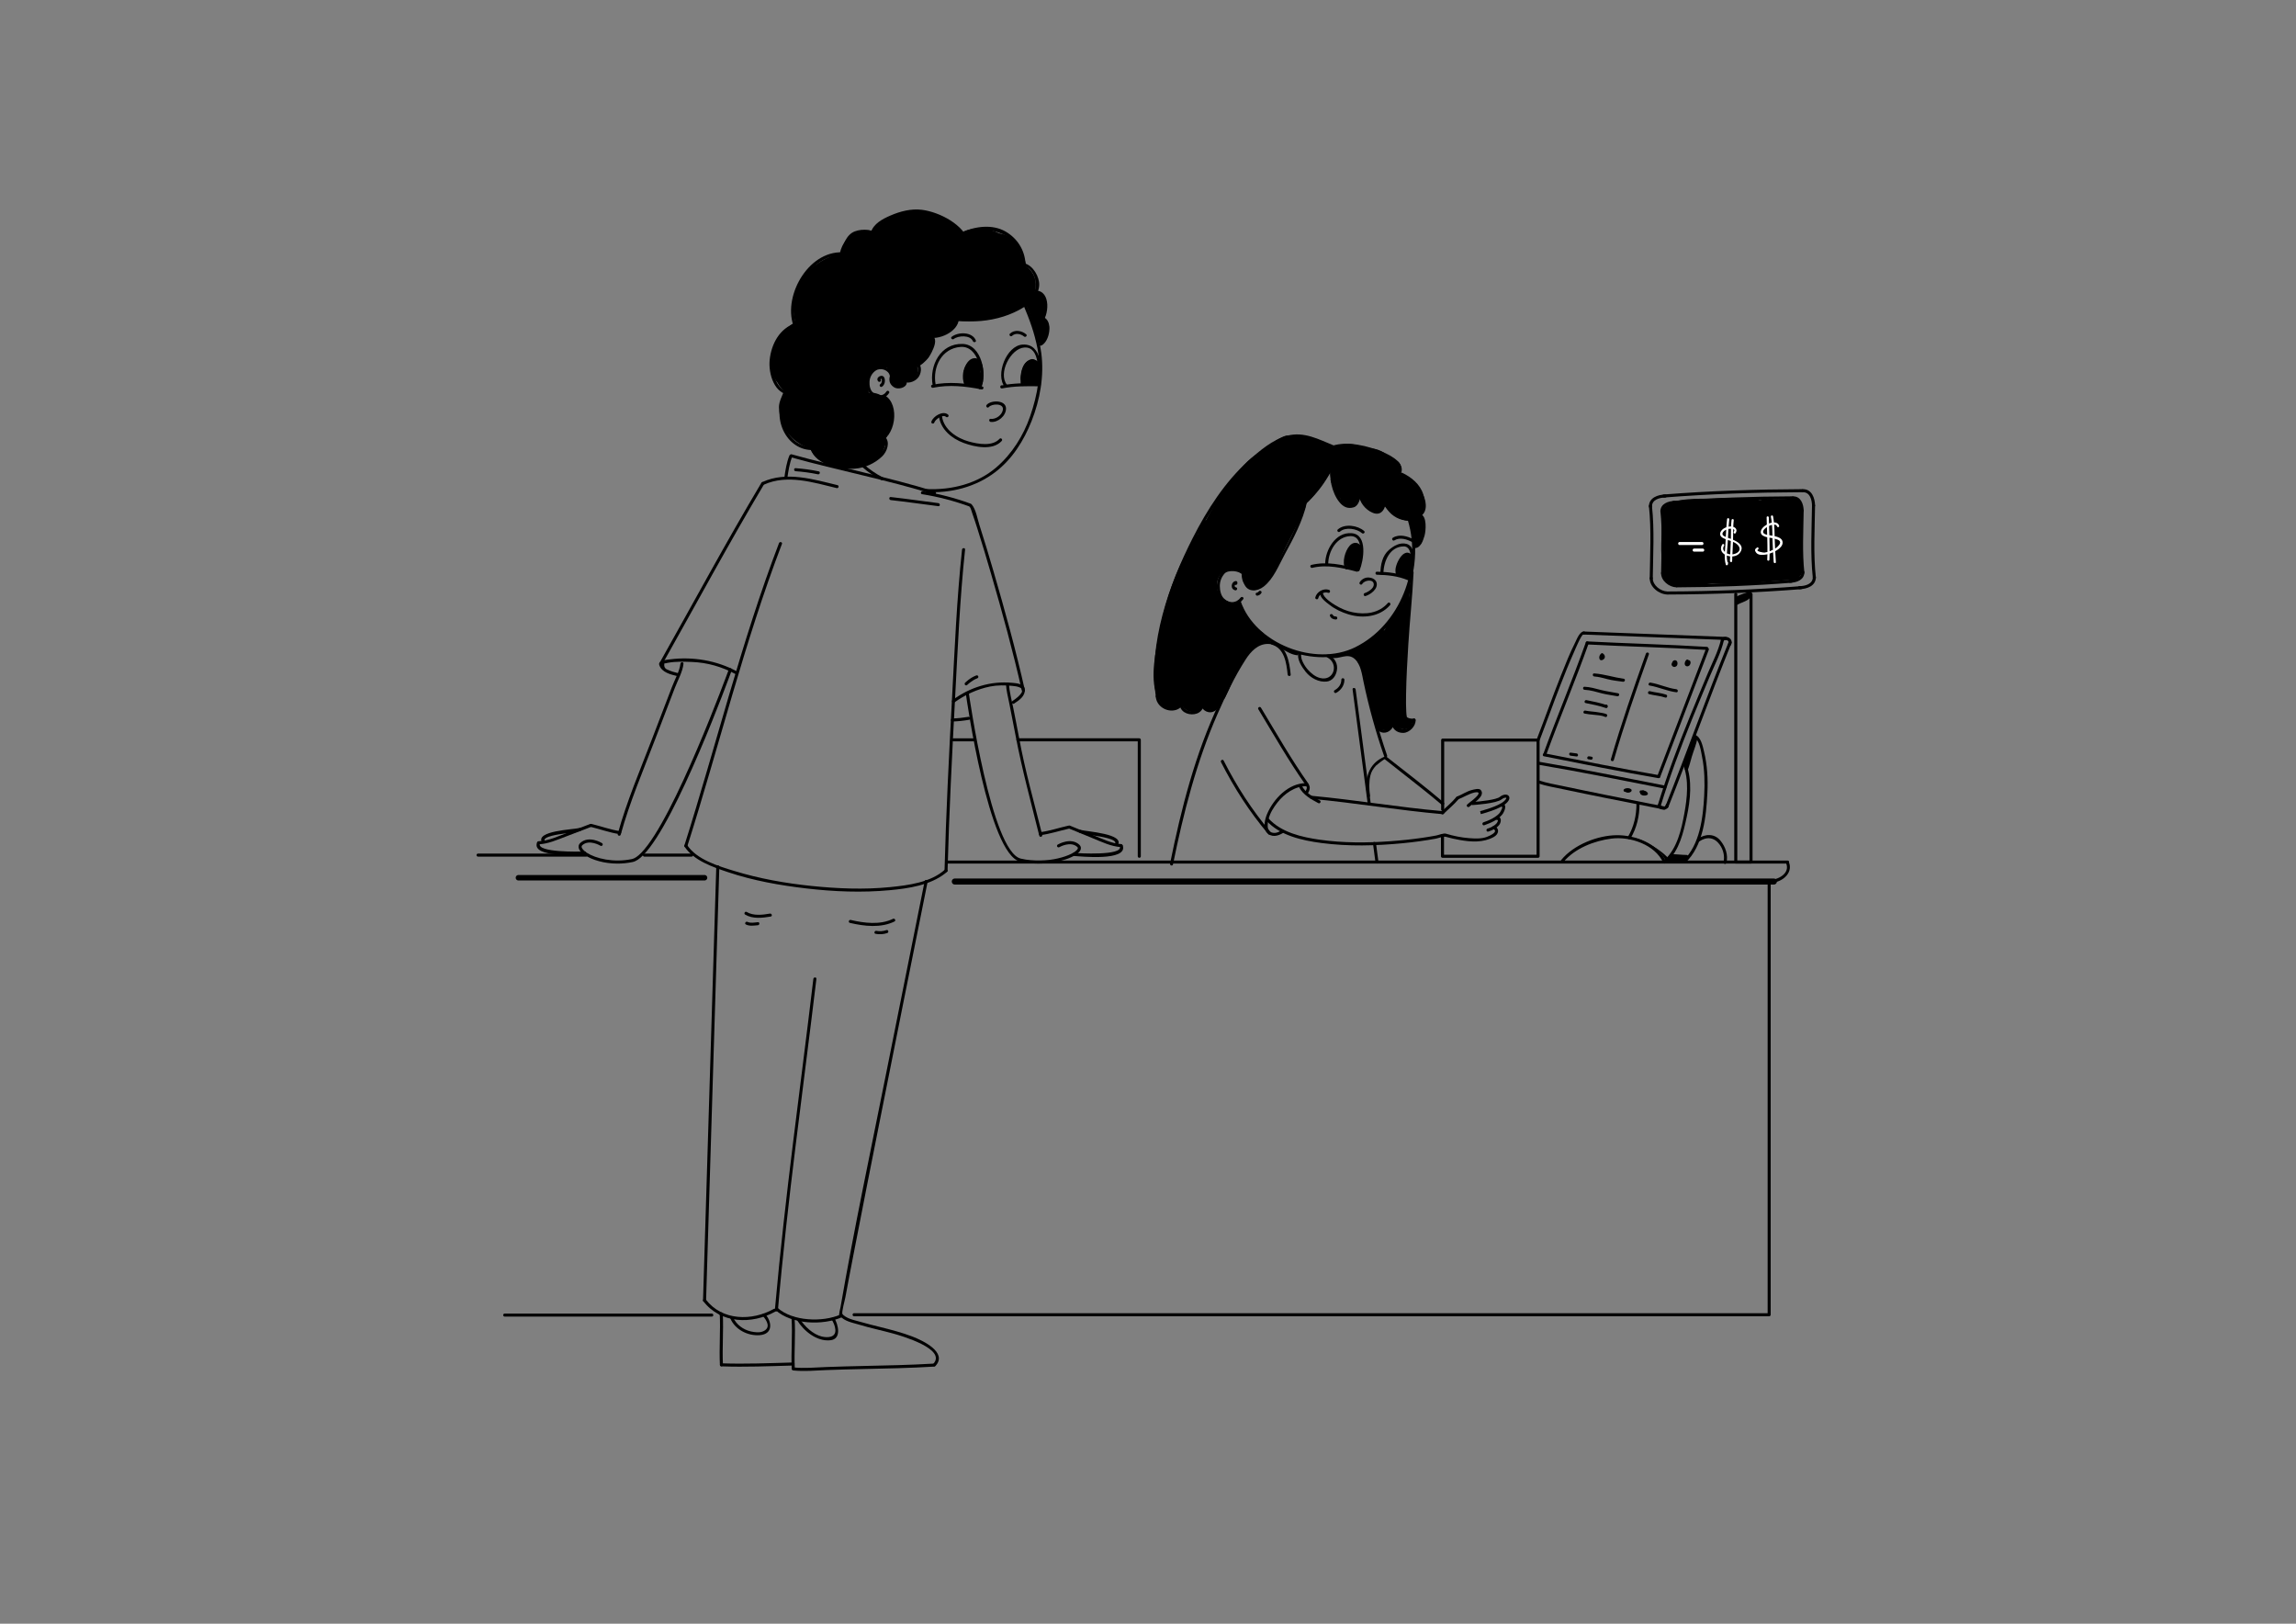 <?xml version="1.0" encoding="utf-8"?>
<!-- Generator: Adobe Illustrator 15.1.0, SVG Export Plug-In . SVG Version: 6.00 Build 0)  -->
<!DOCTYPE svg PUBLIC "-//W3C//DTD SVG 1.1//EN" "http://www.w3.org/Graphics/SVG/1.1/DTD/svg11.dtd">
<svg version="1.1" id="Layer_1" xmlns="http://www.w3.org/2000/svg" xmlns:xlink="http://www.w3.org/1999/xlink" x="0px" y="0px"
	 width="841.89px" height="595.28px" viewBox="0 0 841.89 595.28" enable-background="new 0 0 841.89 595.28" xml:space="preserve">
<rect x="0" y="0" width="841.89" height="595.28" fill="#808080" stroke="none"/>
<g>
	<g>
		<path d="M290.84,502.427c4.047,0.427,8.124,0.026,12.175-0.137c4.377-0.176,8.757-0.275,13.138-0.372
			c8.761-0.194,17.521-0.361,26.272-0.889c0.716-0.042,0.72-1.16,0-1.116c-8.749,0.527-17.512,0.696-26.272,0.887
			c-4.38,0.097-8.761,0.208-13.138,0.374c-4.055,0.151-8.125,0.562-12.175,0.137C290.124,501.233,290.132,502.352,290.84,502.427
			L290.84,502.427z"/>
	</g>
	<g>
		<path d="M264.523,500.927c8.73,0.32,17.548-0.066,26.276-0.302c0.718-0.02,0.722-1.138,0-1.116
			c-8.728,0.234-17.546,0.622-26.276,0.302C263.803,499.784,263.805,500.902,264.523,500.927L264.523,500.927z"/>
	</g>
	<g>
		<g>
			<path d="M350.477,117.042c-0.336,3.934-6.886,6.532-10.279,5.514c-0.691-0.208-0.986,0.87-0.297,1.077
				c4.173,1.252,11.29-1.86,11.692-6.591C351.657,116.323,350.537,116.329,350.477,117.042L350.477,117.042z"/>
		</g>
		<g>
			<path d="M341.491,124.135c1.028,0.782-0.546,3.852-0.947,4.684c-1.08,2.256-4.072,5.311-6.778,5.262
				c-0.722-0.012-0.722,1.105,0,1.118c3.254,0.058,6.563-3.347,7.866-6.069c0.752-1.573,2.188-4.614,0.421-5.958
				C341.48,122.734,340.925,123.705,341.491,124.135L341.491,124.135z"/>
		</g>
		<g>
			<path d="M336.349,134.43c0.216,0.168,0.21,1.081,0.212,1.329c0.004,0.869-0.506,1.704-1.066,2.322
				c-0.904,0.998-2.887,1.456-4.007,0.593c-0.572-0.44-1.128,0.532-0.566,0.964c1.686,1.298,4.307,0.398,5.591-1.019
				c0.716-0.791,1.07-1.816,1.165-2.86c0.052-0.555-0.065-1.751-0.539-2.119C336.578,133.203,335.781,133.987,336.349,134.43
				L336.349,134.43z"/>
		</g>
		<g>
			<path d="M331.364,140.049c0.119,0.533-0.512,0.855-0.887,1.059c-0.591,0.317-1.286,0.283-1.884,0.017
				c-1.567-0.699-1.628-2.44-0.625-3.621c0.464-0.546-0.321-1.341-0.789-0.791c-0.776,0.913-1.191,1.839-1.003,3.044
				c0.169,1.083,1.22,2.16,2.234,2.498c1.581,0.526,4.504-0.379,4.03-2.502C332.284,139.049,331.206,139.347,331.364,140.049
				L331.364,140.049z"/>
		</g>
		<g>
			<path d="M327.367,137.564c-0.356-2.25-3.095-3.79-5.264-3.264c-2.448,0.595-4.055,2.705-4.334,5.179
				c-0.265,2.356,0.437,4.568,2.464,5.912c2.013,1.334,4.544,0.68,5.773-1.297c0.383-0.614-0.583-1.174-0.964-0.564
				c-1.155,1.855-3.309,1.731-4.864,0.443c-1.17-0.967-1.409-2.63-1.343-4.044c0.079-1.652,0.949-3.204,2.325-4.101
				c1.797-1.172,4.778-0.175,5.129,2.034C326.4,138.571,327.479,138.269,327.367,137.564L327.367,137.564z"/>
		</g>
		<g>
			<path d="M322.935,139.199c-0.135-0.173,0.063-0.393,0.262-0.297c0.144,0.068,0.154,0.349,0.162,0.483
				c0.029,0.462-0.108,1.169-0.537,1.43c-0.614,0.375-0.052,1.34,0.566,0.965c1.043-0.636,1.334-2.235,0.875-3.301
				c-0.679-1.592-3.385-0.13-2.292,1.285C322.403,140.325,323.373,139.77,322.935,139.199L322.935,139.199z"/>
		</g>
		<g>
			<path d="M323.752,145.831c5.137,2.842,3.354,14.156-2.334,15.367c-0.705,0.149-0.406,1.226,0.296,1.077
				c6.68-1.42,8.574-14.104,2.602-17.409C323.685,144.516,323.123,145.481,323.752,145.831L323.752,145.831z"/>
		</g>
		<g>
			<path d="M323.685,160.873c3.018,2.845-2.038,6.748-4.123,7.969c-2.702,1.582-5.92,2.021-8.994,1.939
				c-2.889-0.078-5.783-0.989-8.358-2.251c-3.076-1.506-4.334-4-4.479-7.307c-0.033-0.718-1.151-0.721-1.118,0
				c0.154,3.516,1.324,5.952,4.315,7.872c3.591,2.307,8.32,3.046,12.498,2.737c3.73-0.276,7.327-1.929,10.023-4.494
				c1.813-1.725,3.124-5.276,1.024-7.255C323.951,159.589,323.16,160.377,323.685,160.873L323.685,160.873z"/>
		</g>
		<g>
			<path d="M288.665,143.498c-6.366,7.503-1.432,21.293,8.965,21.501c0.722,0.014,0.72-1.103,0-1.117
				c-9.369-0.187-13.926-12.817-8.176-19.594C289.916,143.741,289.131,142.947,288.665,143.498L288.665,143.498z"/>
		</g>
		<g>
			<path d="M291.81,118.459c-5.897,1.778-9.005,7.675-9.59,13.489c-0.502,4.988,1.628,12.635,7.643,12.841
				c0.722,0.024,0.72-1.093,0-1.117c-5.512-0.188-6.73-7.44-6.524-11.724c0.25-5.263,3.578-10.847,8.769-12.413
				C292.795,119.329,292.501,118.25,291.81,118.459L291.81,118.459z"/>
		</g>
		<g>
			<path d="M310.161,92.6c-13.078-1.659-23.124,15.286-19.271,26.698c0.229,0.679,1.309,0.388,1.078-0.297
				c-3.642-10.783,5.82-26.854,18.193-25.282C310.875,93.809,310.867,92.689,310.161,92.6L310.161,92.6z"/>
		</g>
		<g>
			<path d="M309.835,92.88c0.116-2.941,1.646-6.131,4.527-7.213c2.298-0.863,5.918-0.207,7.694,1.417
				c0.531,0.485,1.322-0.303,0.791-0.79c-2.384-2.179-6.445-2.582-9.405-1.469c-3.047,1.144-4.605,5.068-4.725,8.056
				C308.688,93.601,309.807,93.598,309.835,92.88L309.835,92.88z"/>
		</g>
		<g>
			<path d="M320.382,85.487c1.852-5.666,11.75-7.674,16.761-7.522c6.072,0.185,15.428,5.136,17.218,11.386
				c0.198,0.691,1.276,0.397,1.078-0.297c-1.929-6.736-10.986-11.331-17.396-12.137c-3.92-0.492-7.935,0.538-11.509,2.086
				c-2.937,1.273-6.17,2.947-7.229,6.188C319.082,85.876,320.161,86.169,320.382,85.487L320.382,85.487z"/>
		</g>
		<g>
			<path d="M379.9,107.638c0.72,0,0.72-1.117,0-1.117S379.181,107.638,379.9,107.638L379.9,107.638z"/>
		</g>
		<g>
			<path d="M379.831,107.638c4.538,0.094,3.351,8.214,1.072,10.29c-0.535,0.485,0.258,1.273,0.789,0.79
				c3.046-2.772,3.77-12.081-1.861-12.197C379.109,106.506,379.109,107.624,379.831,107.638L379.831,107.638z"/>
		</g>
		<g>
			<path d="M382.266,117.324c2.731,1.004,1.107,7.462-1.041,8.407c-0.658,0.29-0.089,1.252,0.564,0.965
				c3.12-1.374,4.484-9.085,0.773-10.449C381.885,115.998,381.596,117.079,382.266,117.324L382.266,117.324z"/>
		</g>
		<g>
			<path d="M323.718,175.035c-2.485-1.308-4.794-2.863-6.903-4.721c-0.537-0.474-1.33,0.313-0.789,0.79
				c2.178,1.92,4.559,3.544,7.128,4.896C323.793,176.334,324.356,175.37,323.718,175.035L323.718,175.035z"/>
		</g>
		<g>
			<path d="M375.262,111.829c2.209,5.199,4.113,10.406,5.167,15.98c1.582,8.342,0.052,16.897-2.714,24.826
				c-2.482,7.121-6.588,13.681-12.304,18.637c-7.071,6.133-16.534,8.438-25.726,8.027c-0.72-0.032-0.718,1.086,0,1.118
				c9.055,0.403,17.955-1.798,25.231-7.316c6.226-4.72,10.487-11.534,13.333-18.712c3.101-7.825,4.681-16.612,3.561-24.986
				c-0.851-6.349-3.099-12.286-5.585-18.138C375.945,110.603,374.983,111.173,375.262,111.829L375.262,111.829z"/>
		</g>
		<g>
			<path d="M362.558,149.246c1.074-1.292,5.568-1.506,5.177,0.975c-0.306,1.947-2.571,3.567-4.477,3.339
				c-0.714-0.085-0.704,1.033,0,1.117c2.641,0.316,5.635-2.205,5.622-4.909c-0.018-3.207-5.57-3.17-7.112-1.312
				C361.311,149.005,362.098,149.8,362.558,149.246L362.558,149.246z"/>
		</g>
		<g>
			<path d="M344.286,152.563c0.585,4.848,4.673,8.193,9.042,9.816c4.036,1.499,10.649,2.923,13.978-0.715
				c0.487-0.531-0.302-1.323-0.789-0.79c-2.642,2.886-7.854,1.924-11.18,1.019c-4.423-1.202-9.342-4.434-9.935-9.331
				C345.317,151.858,344.199,151.85,344.286,152.563L344.286,152.563z"/>
		</g>
		<g>
			<path d="M342.59,154.9c0.366-1.163,3.133-3.11,4.278-2.081c0.535,0.48,1.328-0.308,0.791-0.79
				c-1.846-1.658-5.514,0.558-6.147,2.574C341.295,155.292,342.375,155.585,342.59,154.9L342.59,154.9z"/>
		</g>
		<g>
			<path d="M342.105,142.161c5.916-1.226,11.944-0.553,17.814,0.606c0.704,0.138,1.004-0.938,0.296-1.077
				c-6.07-1.2-12.291-1.875-18.407-0.606C341.104,141.23,341.403,142.308,342.105,142.161L342.105,142.161z"/>
		</g>
		<g>
			<path d="M343.054,140.87c-1.12-6.312,2.23-13.172,9.174-13.687c6.619-0.49,8.566,10.118,6.519,14.624
				c-0.294,0.65,0.668,1.219,0.966,0.564c2.294-5.052,0.346-16.055-6.748-16.281c-8.11-0.26-12.26,7.923-10.987,15.076
				C342.104,141.875,343.181,141.574,343.054,140.87L343.054,140.87z"/>
		</g>
		<g>
			<path d="M366.848,141.528c-0.007,0.017-0.015,0.033-0.023,0.05c-0.219,0.451,0.133,0.92,0.629,0.82
				c4.425-0.888,9.117-0.85,13.611-0.775c0.722,0.013,0.72-1.104,0-1.117c-4.6-0.077-9.377-0.095-13.907,0.815
				c0.21,0.273,0.421,0.546,0.631,0.821c0.008-0.018,0.015-0.034,0.023-0.05C368.124,141.446,367.162,140.878,366.848,141.528
				L366.848,141.528z"/>
		</g>
		<g>
			<path d="M369.217,141.042c-3.36-4.15,1.351-13.308,6.394-13.64c5.89-0.388,5.208,9.652,4.588,13.095
				c-0.125,0.704,0.951,1.005,1.078,0.297c0.882-4.888,0.999-14.95-6.353-14.464c-5.926,0.39-10.035,11.133-6.498,15.501
				C368.878,142.392,369.664,141.596,369.217,141.042L369.217,141.042z"/>
		</g>
		<g>
			<path d="M375.36,140.424c-0.102-2.228-0.046-4.218,1.188-6.168c0.777-1.226,2.113-2.009,3.218-0.56
				c0.593,0.777,0.795,1.832,0.729,2.783c-0.05,0.72,1.068,0.715,1.116,0c0.135-1.994-1.534-5.937-4.17-4.539
				c-3.037,1.61-3.335,5.478-3.197,8.484C374.277,141.142,375.395,141.145,375.36,140.424L375.36,140.424z"/>
		</g>
		<g>
			<path d="M354.74,140.939c-0.646-1.742-0.747-3.483-0.187-5.27c0.41-1.306,1.634-3.822,3.381-3.073
				c1.973,0.846,1.636,5.224,1.384,6.912c-0.104,0.704,0.972,1.007,1.08,0.296c0.323-2.178,0.603-8.493-2.933-8.492
				c-1.751,0.001-2.794,1.475-3.514,2.902c-1.11,2.199-1.136,4.738-0.289,7.021C353.913,141.906,354.992,141.617,354.74,140.939
				L354.74,140.939z"/>
		</g>
		<g>
			<path d="M371.113,123.116c1.21-1.16,3.233-0.729,4.378,0.245c0.544,0.465,1.339-0.322,0.789-0.789
				c-1.617-1.377-4.282-1.852-5.958-0.245C369.802,122.826,370.593,123.616,371.113,123.116L371.113,123.116z"/>
		</g>
		<g>
			<path d="M349.744,124.269c1.62-1.271,6.02-1.53,6.992,0.801c0.271,0.655,1.355,0.369,1.078-0.296
				c-1.332-3.198-6.488-3.155-8.861-1.294C348.385,123.923,349.184,124.708,349.744,124.269L349.744,124.269z"/>
		</g>
		<g>
			<path d="M290.062,167.662c17.395,4.859,35.222,8.226,52.468,13.629c0.691,0.216,0.981-0.862,0.296-1.077
				c-17.247-5.404-35.072-8.771-52.468-13.629C289.664,166.391,289.37,167.469,290.062,167.662L290.062,167.662z"/>
		</g>
		<g>
			<path d="M289.466,166.987c-1.034,2.496-1.488,5.483-1.865,8.147c-0.098,0.705,0.978,1.007,1.078,0.296
				c0.375-2.664,0.831-5.65,1.861-8.147C290.817,166.618,289.735,166.331,289.466,166.987L289.466,166.987z"/>
		</g>
		<g>
			<path d="M291.725,172.753c2.747,0.204,5.493,0.564,8.188,1.132c0.702,0.148,1-0.929,0.296-1.078
				c-2.791-0.587-5.643-0.959-8.484-1.171C291.005,171.583,291.011,172.701,291.725,172.753L291.725,172.753z"/>
		</g>
		<g>
			<path d="M285.646,199.11c-13.861,36.239-22.991,73.915-34.695,110.85c-0.219,0.688,0.858,0.981,1.074,0.296
				c11.707-36.935,20.837-74.61,34.698-110.849C286.981,198.733,285.901,198.444,285.646,199.11L285.646,199.11z"/>
		</g>
		<g>
			<path d="M251.005,310.391c3.349,5.115,10.435,7.506,15.924,9.354c9.263,3.118,19.019,4.833,28.706,5.967
				c10.16,1.188,20.506,1.603,30.705,0.639c6.827-0.643,14.65-1.79,20.218-6.136c0.254-0.2,0.493-0.416,0.731-0.635
				c0.533-0.485-0.26-1.274-0.789-0.789c-5.194,4.738-13.478,5.773-20.16,6.443c-9.554,0.958-19.259,0.55-28.792-0.43
				c-9.559-0.983-19.117-2.688-28.316-5.494c-5.724-1.748-13.765-4.144-17.26-9.484C251.578,309.227,250.61,309.786,251.005,310.391
				L251.005,310.391z"/>
		</g>
		<g>
			<path d="M352.754,201.494c-1.94,18.207-2.702,36.579-3.686,54.854c-1.126,20.933-2.179,41.881-2.733,62.839
				c-0.021,0.72,1.097,0.718,1.116,0c0.554-20.958,1.613-41.907,2.735-62.839c0.978-18.275,1.746-36.648,3.684-54.854
				C353.947,200.776,352.827,200.784,352.754,201.494L352.754,201.494z"/>
		</g>
		<g>
			<path d="M280.135,177.674c8.484-3.869,18.114-0.794,26.666,1.266c0.698,0.169,0.997-0.908,0.296-1.077
				c-8.892-2.143-18.716-5.171-27.525-1.154C278.917,177.008,279.485,177.97,280.135,177.674L280.135,177.674z"/>
		</g>
		<g>
			<path d="M338.087,181.175c5.943,0.947,11.744,2.452,17.398,4.511c0.68,0.247,0.968-0.833,0.296-1.077
				c-5.654-2.06-11.453-3.564-17.398-4.512C337.677,179.986,337.375,181.062,338.087,181.175L338.087,181.175z"/>
		</g>
		<g>
			<path d="M279.185,177.003c-12.951,21.727-24.935,44-37.343,66.036c-0.356,0.628,0.61,1.191,0.964,0.564
				c12.408-22.036,24.392-44.309,37.345-66.036C280.521,176.946,279.554,176.384,279.185,177.003L279.185,177.003z"/>
		</g>
		<g>
			<path d="M355.529,185.733c0.466,0.551,0.722,1.724,0.978,2.437c0.643,1.797,1.228,3.614,1.811,5.431
				c1.811,5.647,3.501,11.333,5.156,17.027c4.111,14.124,8.012,28.336,11.243,42.688c0.158,0.704,1.236,0.405,1.076-0.296
				c-3.286-14.595-7.268-29.038-11.448-43.398c-1.678-5.769-3.404-11.526-5.248-17.246c-0.708-2.19-1.24-5.613-2.779-7.432
				C355.854,184.393,355.067,185.187,355.529,185.733L355.529,185.733z"/>
		</g>
		<g>
			<path d="M355.052,262.811c-1.93,0.329-3.866,0.542-5.826,0.588c-0.718,0.017-0.72,1.134,0,1.117
				c2.058-0.048,4.096-0.283,6.125-0.627C356.059,263.768,355.758,262.691,355.052,262.811L355.052,262.811z"/>
		</g>
		<g>
			<path d="M349.865,257.597c3.863-2.842,8.509-4.981,13.205-5.914c2.648-0.526,5.385-0.487,8.058-0.237
				c0.997,0.094,1.958,0.202,2.875,0.626c2.773,1.283-2.204,4.569-2.723,4.91c-0.601,0.393-0.041,1.36,0.564,0.964
				c1.959-1.282,4.282-2.846,3.878-5.472c-0.285-1.846-3.233-2.013-4.594-2.145c-7.841-0.755-15.499,1.647-21.825,6.303
				C348.728,257.054,349.286,258.024,349.865,257.597L349.865,257.597z"/>
		</g>
		<g>
			<path d="M270.231,246.15c-7.389-4.002-16.159-5.495-24.5-4.427c-0.762,0.097-4.565,0.334-3.994,2.079
				c0.899,2.741,4.24,3.5,6.719,4.092c0.701,0.167,0.997-0.91,0.296-1.077c-1.397-0.333-2.718-0.71-4.024-1.322
				c-0.922-0.335-1.303-1.081-1.143-2.237c0.437-0.094,0.874-0.181,1.314-0.258c2.933-0.547,5.874-0.428,8.841-0.314
				c5.608,0.214,11.001,1.761,15.926,4.428C270.301,247.458,270.865,246.492,270.231,246.15L270.231,246.15z"/>
		</g>
		<g>
			<path d="M354.272,251.267c-0.141,0-0.281-0.053-0.391-0.159c-0.219-0.213-0.225-0.568-0.012-0.789
				c0.073-0.074,1.79-1.828,4.115-2.701c0.287-0.108,0.612,0.038,0.72,0.327c0.109,0.289-0.037,0.611-0.325,0.72
				c-2.084,0.781-3.691,2.416-3.707,2.433C354.563,251.21,354.419,251.267,354.272,251.267z"/>
		</g>
		<g>
			<path d="M380.703,316.598c-2.213,0-4.477-0.222-6.657-0.733c-11.553-2.71-19.579-59.294-19.914-61.701
				c-0.042-0.306,0.169-0.588,0.476-0.631c0.294-0.047,0.587,0.169,0.629,0.476c0.083,0.582,8.25,58.231,19.065,60.768
				c9.727,2.281,19.643-1.301,20.835-3.531c0.162-0.302,0.129-0.5-0.115-0.728c-2.461-2.3-6.559,0.05-6.6,0.073
				c-0.266,0.154-0.61,0.065-0.764-0.2c-0.156-0.268-0.065-0.608,0.2-0.766c0.196-0.116,4.864-2.787,7.926,0.075
				c0.614,0.571,0.735,1.325,0.339,2.072C394.847,314.157,388.053,316.598,380.703,316.598z"/>
		</g>
		<g>
			<path d="M368.867,250.752c0.098,2.38,0.768,4.812,1.218,7.139c0.77,3.992,1.58,7.975,2.338,11.968
				c2.331,12.301,5.643,24.388,8.661,36.531c0.173,0.699,1.251,0.403,1.078-0.297c-2.929-11.783-6.29-23.531-8.468-35.486
				c-0.667-3.672-1.418-7.329-2.138-10.991c-0.564-2.878-1.449-5.921-1.57-8.864C369.954,250.035,368.838,250.032,368.867,250.752
				L368.867,250.752z"/>
		</g>
		<g>
			<path d="M381.484,306.196c3.603-0.475,7.036-1.633,10.576-2.419c0.703-0.154,0.406-1.232-0.296-1.076
				c-3.438,0.761-6.78,1.917-10.279,2.378C380.78,305.171,380.772,306.289,381.484,306.196L381.484,306.196z"/>
		</g>
		<g>
			<path d="M392.042,303.777c2.839,1.13,5.653,2.322,8.484,3.473c3.395,1.378,6.897,3.11,10.589,3.321
				c0.72,0.043,0.716-1.075,0-1.116c-3.564-0.206-7.009-1.958-10.292-3.283c-2.833-1.145-5.643-2.341-8.484-3.471
				C391.669,302.435,391.381,303.515,392.042,303.777L392.042,303.777z"/>
		</g>
		<g>
			<path d="M410.646,310.371c1.04,3.43-15.258,2.437-16.875,2.319c-0.72-0.052-0.714,1.066,0,1.118
				c2.375,0.17,19.681,1.971,17.953-3.733C411.516,309.386,410.438,309.681,410.646,310.371L410.646,310.371z"/>
		</g>
		<g>
			<path d="M395.907,305.338c1.913,0.536,3.926,0.758,5.88,1.09c0.879,0.15,8.258,1.162,7.055,2.932
				c-0.408,0.597,0.562,1.154,0.964,0.563c2.896-4.263-11.401-5.045-13.603-5.662C395.509,304.066,395.214,305.145,395.907,305.338
				L395.907,305.338z"/>
		</g>
		<g>
			<path d="M226.43,316.607c-4.938,0-9.273-1.348-11.873-3.045c-1.499-0.978-2.331-2.017-2.406-3.006
				c-0.042-0.591,0.187-1.132,0.668-1.56c3.127-2.79,7.731-0.018,7.925,0.101c0.264,0.161,0.345,0.506,0.185,0.77
				c-0.16,0.262-0.504,0.347-0.768,0.185c-0.042-0.024-4.098-2.455-6.598-0.223c-0.291,0.262-0.31,0.492-0.298,0.643
				c0.046,0.604,0.756,1.408,1.901,2.155c3.239,2.117,9.81,3.741,16.574,2.312c0.96-0.202,2.102-0.974,3.392-2.29
				c12.036-12.28,31.94-66.766,32.139-67.316c0.105-0.29,0.425-0.439,0.716-0.333c0.291,0.105,0.441,0.426,0.335,0.716
				c-0.818,2.251-20.187,55.264-32.391,67.717c-1.466,1.497-2.762,2.348-3.958,2.6C230.083,316.43,228.216,316.607,226.43,316.607z"
				/>
		</g>
		<g>
			<path d="M249.5,243.321c-0.237,2.538-2.182,6.088-3.146,8.625c-2.373,6.244-4.783,12.475-7.169,18.715
				c-4.411,11.536-9.384,23.123-12.669,35.047c-0.19,0.696,0.887,0.991,1.08,0.297c3.284-11.924,8.257-23.51,12.668-35.046
				c2.384-6.24,4.792-12.472,7.167-18.716c1.032-2.709,2.914-5.991,3.188-8.921C250.683,242.604,249.565,242.61,249.5,243.321
				L249.5,243.321z"/>
		</g>
		<g>
			<path d="M227.355,304.716c-3.542-0.545-6.902-1.777-10.374-2.626c-0.701-0.171-0.997,0.906-0.296,1.077
				c3.47,0.85,6.832,2.081,10.374,2.626C227.761,305.901,228.063,304.826,227.355,304.716L227.355,304.716z"/>
		</g>
		<g>
			<path d="M216.406,302.083c-2.641,0.982-5.26,2.021-7.891,3.025c-3.501,1.339-7.258,3.169-11.032,3.304
				c-0.718,0.023-0.72,1.144,0,1.116c3.491-0.123,6.776-1.63,10.012-2.843c3.077-1.153,6.128-2.379,9.209-3.525
				C217.371,302.912,217.084,301.831,216.406,302.083L216.406,302.083z"/>
		</g>
		<g>
			<path d="M196.872,309.03c-1.792,5.476,15.056,4.361,17.462,4.255c0.718-0.034,0.72-1.15,0-1.118
				c-1.855,0.083-17.456,0.434-16.384-2.839C198.175,308.64,197.093,308.349,196.872,309.03L196.872,309.03z"/>
		</g>
		<g>
			<path d="M212.509,303.557c-2.236,0.572-16.528,1.01-13.707,5.363c0.391,0.603,1.357,0.043,0.964-0.563
				c-1.11-1.717,5.807-2.56,6.45-2.66c2.186-0.341,4.442-0.513,6.59-1.063C213.502,304.455,213.206,303.378,212.509,303.557
				L212.509,303.557z"/>
		</g>
		<g>
			<path d="M326.618,183.337c5.832,0.65,11.638,1.5,17.458,2.234c0.714,0.09,0.704-1.029,0-1.117
				c-5.82-0.734-11.626-1.584-17.458-2.234C325.902,182.14,325.912,183.258,326.618,183.337L326.618,183.337z"/>
		</g>
		<g>
			<path d="M339.049,323.035c-4.713,23.388-9.397,46.781-14.061,70.177c-5.708,28.634-11.821,57.241-16.788,86.016
				c-0.148,0.868-0.608,2.161-0.393,3.051c0.169,0.7,1.245,0.403,1.078-0.297c-0.298-1.235,0.812-4.838,1.109-6.447
				c0.995-5.418,2.04-10.826,3.087-16.232c3.185-16.455,6.443-32.896,9.709-49.335c5.593-28.16,11.232-56.313,16.898-84.46
				c0.146-0.724,0.292-1.447,0.437-2.175C340.267,322.629,339.189,322.331,339.049,323.035L339.049,323.035z"/>
		</g>
		<g>
			<path d="M262.645,317.797c-0.733,23.979-1.466,47.959-2.2,71.938c-0.868,28.39-1.734,56.779-2.604,85.167
				c-0.017,0.607-0.037,1.216-0.054,1.826c-0.021,0.722,1.095,0.718,1.116,0c0.733-23.98,1.466-47.959,2.198-71.939
				c0.87-28.39,1.736-56.777,2.604-85.167c0.019-0.608,0.037-1.217,0.058-1.824C263.784,317.075,262.666,317.077,262.645,317.797
				L262.645,317.797z"/>
		</g>
		<g>
			<path d="M298.238,358.881c-4.735,39.952-10.416,79.824-13.973,119.91c-0.044,0.492-0.087,0.983-0.131,1.476
				c-0.06,0.718,1.057,0.712,1.118,0c3.47-40.364,9.203-80.522,14.026-120.737c0.025-0.216,0.052-0.433,0.077-0.648
				C299.439,358.165,298.323,358.175,298.238,358.881L298.238,358.881z"/>
		</g>
		<g>
			<path d="M284.337,480.265c5.889,5.368,17.423,5.728,24.373,2.652c0.658-0.293,0.09-1.255-0.562-0.966
				c-6.436,2.85-17.558,2.502-23.022-2.478C284.595,478.991,283.804,479.778,284.337,480.265L284.337,480.265z"/>
		</g>
		<g>
			<path d="M257.864,477.009c6.317,8.289,17.822,8.654,26.425,3.835c0.627-0.352,0.065-1.316-0.566-0.964
				c-8.008,4.486-18.957,4.357-24.895-3.434C258.397,475.881,257.425,476.435,257.864,477.009L257.864,477.009z"/>
		</g>
		<g>
			<path d="M292.307,484.067c2.465,3.963,7.219,7.795,12.125,7.301c4.288-0.436,2.91-5.786,1.507-8.153
				c-0.366-0.619-1.334-0.058-0.964,0.562c0.672,1.136,1.182,2.254,1.322,3.587c0.325,3.047-2.86,3.146-5.004,2.62
				c-3.185-0.782-6.328-3.759-8.02-6.48C292.894,482.894,291.925,483.454,292.307,484.067L292.307,484.067z"/>
		</g>
		<g>
			<path d="M290.235,483.27c0.42,6.097-0.217,12.193,0.069,18.295c0.035,0.718,1.151,0.72,1.118,0
				c-0.287-6.102,0.349-12.198-0.071-18.295C291.304,482.553,290.186,482.549,290.235,483.27L290.235,483.27z"/>
		</g>
		<g>
			<path d="M307.834,482.269c1.73,2.167,4.7,2.623,7.217,3.381c4.092,1.234,8.287,2.104,12.406,3.237
				c2.997,0.826,19.781,5.664,14.781,11.096c-0.487,0.529,0.302,1.322,0.791,0.791c4.563-4.958-4.704-9.315-8.307-10.709
				c-3.932-1.521-8.047-2.58-12.131-3.597c-2.423-0.603-4.842-1.205-7.242-1.894c-2.296-0.66-5.167-1.146-6.727-3.095
				C308.175,480.915,307.39,481.712,307.834,482.269L307.834,482.269z"/>
		</g>
		<g>
			<path d="M264.937,482.091c0.025-0.082,0.054-0.163,0.079-0.244c-0.364-0.05-0.729-0.1-1.095-0.148
				c0.294,6.179-0.252,12.428,0.046,18.671c0.033,0.716,1.151,0.72,1.116,0c-0.298-6.243,0.249-12.492-0.046-18.671
				c-0.029-0.639-0.895-0.75-1.097-0.147c-0.027,0.08-0.054,0.161-0.083,0.244C263.63,482.48,264.71,482.771,264.937,482.091
				L264.937,482.091z"/>
		</g>
		<g>
			<path d="M267.768,483.302c1.744,4.151,6.401,6.521,10.803,6.193c4.878-0.363,4.621-4.794,2.001-7.754
				c-0.478-0.541-1.267,0.254-0.791,0.789c1.38,1.559,3.054,4.3-0.023,5.573c-1.371,0.57-3.037,0.331-4.431,0.021
				c-2.739-0.61-5.383-2.506-6.482-5.121C268.572,482.352,267.491,482.636,267.768,483.302L267.768,483.302z"/>
		</g>
		<g>
			<path d="M311.641,338.346c5.25,1.233,11.355,1.953,16.353-0.521c0.645-0.32,0.079-1.284-0.564-0.967
				c-4.694,2.325-10.578,1.563-15.493,0.41C311.237,337.104,310.94,338.182,311.641,338.346L311.641,338.346z"/>
		</g>
		<g>
			<path d="M321.046,342.351c1.457,0.279,2.893,0.19,4.299-0.281c0.682-0.227,0.389-1.307-0.296-1.077
				c-1.215,0.407-2.444,0.523-3.707,0.278C320.638,341.136,320.34,342.212,321.046,342.351L321.046,342.351z"/>
		</g>
		<g>
			<path d="M273.239,335.311c2.762,1.651,6.344,1.226,9.371,0.708c0.708-0.123,0.406-1.197-0.298-1.078
				c-2.713,0.466-6.034,0.886-8.507-0.595C273.184,333.975,272.622,334.94,273.239,335.311L273.239,335.311z"/>
		</g>
		<g>
			<path d="M273.519,338.942c1.413,0.675,2.881,0.387,4.38,0.262c0.712-0.06,0.718-1.178,0-1.118
				c-1.241,0.104-2.639,0.454-3.814-0.108C273.438,337.668,272.87,338.63,273.519,338.942L273.519,338.942z"/>
		</g>
		<path d="M380.986,135.35c0.223-0.366,0.356-0.781,0.356-1.176c0-1.33-1.024-2.085-2.232-2.235
			c-3.724-0.458-4.524,3.795-4.842,6.518c-0.058,0.492,0.1,0.92,0.372,1.27c0.27,0.943,1.137,1.497,2.144,1.618
			c0.8,0.095,1.615,0.009,2.419,0c1.288-0.016,2.144-1.009,2.234-2.235C381.53,137.837,381.403,136.55,380.986,135.35z"/>
		<path d="M359.973,138.488c-0.015-0.793-0.167-1.573-0.55-2.262c0.058-0.133,0.109-0.275,0.146-0.434
			c0.349-1.495,0.11-2.7-1.155-3.653c-1.184-0.89-2.929-0.033-3.707,0.958c-1.276,1.626-1.468,3.914-1.484,5.919
			c-0.01,1.333,1.036,2.083,2.236,2.234c0.358,0.045,0.708,0.121,1.062,0.189c0.308,0.264,0.604,0.455,1.016,0.579
			c1.157,0.349,2.44-0.405,2.749-1.561c0.007-0.035,0.017-0.069,0.027-0.104C360.489,139.695,360.341,139.018,359.973,138.488z"/>
		<g>
			<path d="M353.414,86.1c8.971-4.173,20.841-0.506,21.501,10.538c0.042,0.716,1.161,0.721,1.118,0
				c-0.302-5.03-3.021-9.291-7.38-11.794c-4.721-2.709-11.084-1.905-15.805,0.292C352.196,85.439,352.766,86.402,353.414,86.1
				L353.414,86.1z"/>
		</g>
		<g>
			<path d="M374.221,97.489c4.821-0.209,6.59,6.373,4.917,9.82c-1.73,3.568-6.03,5.593-9.536,6.896
				c-8.262,3.07-17.57,3.353-25.913,0.529c-0.686-0.232-0.974,0.847-0.297,1.077c10.162,3.44,22.832,2.585,32.06-3.205
				c3.072-1.925,6.091-5.343,5.537-9.233c-0.448-3.155-3.141-7.16-6.769-7.002C373.503,96.403,373.499,97.52,374.221,97.489
				L374.221,97.489z"/>
		</g>
		<g>
			<path d="M478.104,184.026c-1.955,8.839-7.019,17.479-11.592,25.231c-1.532,2.595-7.125,9.971-9.457,3.922
				c-1.165-3.025-0.135-6.898,0.433-9.955c0.129-0.705-0.947-1.006-1.078-0.297c-0.656,3.537-1.589,7.544-0.248,11.025
				c1.284,3.333,4.859,2.934,7.202,1.106c3.634-2.836,5.569-7.889,7.724-11.827c3.208-5.863,6.638-12.329,8.095-18.908
				C479.338,183.621,478.261,183.322,478.104,184.026L478.104,184.026z"/>
		</g>
		<g>
			<path d="M456.501,210.149c-1.407-1.92-4.969-2.26-7.075-1.466c-2.361,0.891-3.156,4.003-3.256,6.232
				c-0.238,5.351,5.908,9.766,9.702,4.736c0.435-0.575-0.537-1.13-0.965-0.564c-1.59,2.106-4.084,2.198-6.005,0.44
				c-1.245-1.137-1.585-3.019-1.616-4.612c-0.03-1.715,0.604-3.362,1.727-4.637c1.233-1.403,5.393-1.108,6.522,0.436
				C455.956,211.289,456.927,210.731,456.501,210.149L456.501,210.149z"/>
		</g>
		<g>
			<path d="M453.714,213.923c0.023-0.182,0.025-0.318-0.019-0.498c-0.058-0.219-0.301-0.438-0.539-0.41
				c-1.832,0.21-2.125,3.031-0.22,3.401c0.705,0.137,1.005-0.94,0.297-1.078c-0.339-0.065-0.501-0.219-0.503-0.571
				c-0.002-0.233,0.154-0.605,0.426-0.636c-0.181-0.138-0.36-0.273-0.541-0.411c-0.044-0.177-0.012,0.142-0.02,0.201
				C452.506,214.637,453.624,214.628,453.714,213.923L453.714,213.923z"/>
		</g>
		<g>
			<path d="M461.124,218.372c0.599-0.116,1.051-0.45,1.382-0.955c0.398-0.604-0.569-1.163-0.964-0.564
				c-0.18,0.271-0.402,0.381-0.715,0.442C460.121,217.434,460.422,218.511,461.124,218.372L461.124,218.372z"/>
		</g>
		<g>
			<path d="M473.114,187.506c3.991-0.575,7.306-4.122,9.78-7.046c3.138-3.707,5.478-8.047,7.777-12.298
				c0.343-0.634-0.621-1.198-0.964-0.564c-1.861,3.439-3.772,6.838-6.033,10.033c-2.485,3.509-6.346,8.147-10.859,8.798
				C472.105,186.532,472.408,187.608,473.114,187.506L473.114,187.506z"/>
		</g>
		<g>
			<path d="M488.348,170.805c-1.415,3.922,0.135,10.061,2.748,13.257c1.412,1.726,3.006,2.588,5.229,1.945
				c1.899-0.55,2.378-3.16,2.782-4.756c0.178-0.699-0.9-0.995-1.077-0.297c-0.46,1.823-0.724,3.995-3.233,4.214
				c-2.225,0.194-3.68-2.972-4.348-4.586c-1.172-2.831-2.096-6.508-1.024-9.48C489.67,170.422,488.592,170.132,488.348,170.805
				L488.348,170.805z"/>
		</g>
		<g>
			<path d="M498.104,180.916c0.296,3.096,2.413,5.932,5.296,7.106c3.285,1.34,4.764-1.85,4.854-4.591
				c0.023-0.721-1.095-0.719-1.118,0c-0.086,2.659-1.36,4.655-4.097,3.199c-2.05-1.089-3.598-3.415-3.816-5.713
				C499.154,180.206,498.034,180.199,498.104,180.916L498.104,180.916z"/>
		</g>
		<g>
			<path d="M507.229,182.592c0.333,6.193,8.141,10.687,13.438,6.791c2.518-1.851,1.994-5.679,1.178-8.24
				c-1.148-3.613-4.332-6.21-7.631-7.786c-0.645-0.309-1.213,0.654-0.563,0.965c4.661,2.225,8.643,6.726,7.562,12.253
				c-0.638,3.247-4.821,3.325-7.27,2.73c-3.16-0.766-5.424-3.509-5.597-6.713C508.308,181.876,507.189,181.872,507.229,182.592
				L507.229,182.592z"/>
		</g>
		<g>
			<path d="M513.134,174.611c3.124-4.366-2.859-7.542-6.186-8.928c-5.194-2.166-12.835-4.099-18.395-2.252
				c-0.682,0.226-0.39,1.305,0.296,1.077c4.506-1.497,10.131-0.146,14.53,1.118c2.974,0.854,12.047,3.869,8.79,8.42
				C511.75,174.634,512.721,175.191,513.134,174.611L513.134,174.611z"/>
		</g>
		<g>
			<path d="M520.465,189.602c0.866,0.151,1.092,2.579,1.142,3.189c0.077,0.936-0.054,1.892-0.224,2.81
				c-0.202,1.094-1.126,4.449-2.646,4.237c-0.702-0.099-1.008,0.978-0.296,1.077c2.359,0.33,3.37-2.678,3.897-4.497
				c0.484-1.669,1.039-7.439-1.576-7.893C520.057,188.401,519.757,189.478,520.465,189.602L520.465,189.602z"/>
		</g>
		<g>
			<path d="M489.127,163.338c-5.638-2.275-10.959-5.25-17.185-3.595c-5.216,1.388-10.12,5.537-14.056,9.069
				c-8.745,7.847-15.277,18.068-20.559,28.467c-8.812,17.352-16.216,38.454-13.505,58.181c0.099,0.711,1.174,0.407,1.076-0.297
				c-2.529-18.406,4.346-38.532,12.329-55.165c4.826-10.058,10.878-19.684,18.666-27.717c3.822-3.94,8.166-7.356,12.979-10.001
				c7.135-3.921,13.166-0.604,19.956,2.135C489.5,164.686,489.787,163.604,489.127,163.338L489.127,163.338z"/>
		</g>
		<g>
			<path d="M423.791,255.265c0.165,3.646,4.061,6.013,7.423,5.004c3.235-0.969,4.352-5.348,4.588-8.251
				c0.058-0.718-1.061-0.713-1.118,0c-0.187,2.281-0.847,4.631-2.457,6.324c-2.44,2.562-7.166,0.278-7.319-3.077
				C424.874,254.547,423.758,254.544,423.791,255.265L423.791,255.265z"/>
		</g>
		<g>
			<path d="M433.498,258.239c-0.012-0.009-0.026-0.018-0.04-0.025c-0.435-0.257-0.934,0.162-0.82,0.631
				c0.632,2.653,3.882,3.591,6.223,2.751c2.718-0.976,3.16-4.307,3.018-6.786c-0.042-0.716-1.158-0.72-1.118,0
				c0.107,1.863-0.021,3.88-1.451,5.243c-1.62,1.545-5.069,0.699-5.595-1.505c-0.273,0.211-0.547,0.42-0.819,0.631
				c0.013,0.008,0.028,0.017,0.042,0.024C433.558,259.571,434.12,258.605,433.498,258.239L433.498,258.239z"/>
		</g>
		<g>
			<path d="M440.593,259.282c1.257,1.991,3.745,2.549,5.506,0.866c1.463-1.398,1.838-3.871,1.888-5.792
				c0.02-0.72-1.097-0.719-1.116,0c-0.038,1.391-0.284,2.8-0.904,4.056c-0.943,1.913-3.196,2.225-4.409,0.306
				C441.172,258.111,440.205,258.671,440.593,259.282L440.593,259.282z"/>
		</g>
		<g>
			<path d="M516.252,190.861c5.228,17.352-2.893,38.319-19.34,46.433c-14.656,7.229-36.678-1.26-42.005-16.952
				c-0.229-0.678-1.309-0.387-1.077,0.297c5.408,15.931,26.582,24.296,41.812,18.422c18.265-7.044,27.125-30.454,21.688-48.497
				C517.122,189.876,516.042,190.169,516.252,190.861L516.252,190.861z"/>
		</g>
		<g>
			<path d="M504.27,266.074c0.672,1.668,1.897,2.808,3.78,2.495c1.776-0.295,3.021-2.088,3.442-3.706
				c0.184-0.697-0.895-0.993-1.077-0.296c-0.652,2.5-3.79,4.383-5.067,1.21C505.082,265.118,504,265.405,504.27,266.074
				L504.27,266.074z"/>
		</g>
		<g>
			<path d="M476.08,239.404c-0.612,2.302,1.312,5.155,2.669,6.873c1.784,2.26,4.833,3.94,7.753,3.587
				c2.098-0.255,3.308-2.056,3.682-3.975c0.49-2.531-0.757-4.691-2.948-5.841c-0.638-0.336-1.201,0.629-0.562,0.964
				c4.354,2.286,2.5,8.807-2.573,7.568c-1.824-0.446-3.341-1.735-4.562-3.094c-1.131-1.261-2.857-3.997-2.38-5.787
				C477.345,239.003,476.265,238.708,476.08,239.404L476.08,239.404z"/>
		</g>
		<g>
			<path d="M499.518,214.066c0.777-1.354,4.181-1.965,4.217,0.235c0.025,1.445-2.137,2.763-3.311,3.134
				c-0.685,0.217-0.393,1.295,0.297,1.078c1.899-0.601,4.663-2.631,4.03-4.94c-0.341-1.234-1.758-1.805-2.906-1.858
				c-1.309-0.061-2.645,0.662-3.291,1.788C498.193,214.127,499.158,214.69,499.518,214.066L499.518,214.066z"/>
		</g>
		<g>
			<path d="M483.951,217.275c0.023,1.95,2.315,3.498,3.688,4.562c2.004,1.554,4.29,2.611,6.702,3.36
				c5.313,1.653,11.54,1.011,15.354-3.337c0.475-0.539-0.314-1.333-0.789-0.79c-3.305,3.767-8.189,4.35-12.882,3.406
				c-2.24-0.452-4.365-1.377-6.314-2.549c-1.307-0.788-4.619-2.898-4.641-4.652C485.061,216.555,483.942,216.554,483.951,217.275
				L483.951,217.275z"/>
		</g>
		<g>
			<path d="M483.372,219.31c0.372-1.502,2.181-2.482,3.644-1.984c0.684,0.233,0.976-0.846,0.296-1.077
				c-2.022-0.689-4.507,0.7-5.017,2.765C482.123,219.711,483.201,220.009,483.372,219.31L483.372,219.31z"/>
		</g>
		<g>
			<path d="M487.672,225.804c0.375,0.914,1.191,1.289,2.146,1.318c0.722,0.022,0.718-1.095,0-1.118
				c-0.383-0.011-0.902-0.091-1.067-0.498C488.48,224.849,487.398,225.136,487.672,225.804L487.672,225.804z"/>
		</g>
		<g>
			<path d="M481.167,208.177c5.421-1.305,10.985-0.024,16.253,1.397c0.696,0.188,0.993-0.89,0.298-1.077
				c-5.466-1.475-11.228-2.751-16.848-1.397C480.17,207.268,480.466,208.346,481.167,208.177L481.167,208.177z"/>
		</g>
		<g>
			<path d="M504.9,210.711c3.938,0.081,7.722,0.466,11.383,2.019c0.654,0.278,1.224-0.684,0.562-0.965
				c-3.86-1.639-7.781-2.085-11.944-2.171C504.181,209.579,504.183,210.697,504.9,210.711L504.9,210.711z"/>
		</g>
		<g>
			<path d="M507.275,210.152c0.065-4.343,2.298-9.769,7.428-9.831c4.142-0.051,2.38,9.06,1.378,11.132
				c-0.314,0.646,0.65,1.212,0.964,0.564c1.326-2.738,3.031-11.469-1.312-12.626c-2.385-0.636-4.646,0.689-6.407,2.195
				c-2.46,2.102-3.119,5.499-3.168,8.566C506.147,210.873,507.264,210.872,507.275,210.152L507.275,210.152z"/>
		</g>
		<g>
			<path d="M487.025,206.661c0.065-4.502,3.027-9.914,8.054-10.108c5.59-0.217,3.55,9.421,2.37,12.263
				c-0.277,0.666,0.804,0.953,1.077,0.297c1.449-3.49,3.158-13.19-2.94-13.641c-5.876-0.435-9.604,6.058-9.679,11.188
				C485.896,207.382,487.014,207.381,487.025,206.661L487.025,206.661z"/>
		</g>
		<g>
			<path d="M491.328,194.905c2.025-1.789,6.169-1.113,8.08,0.559c0.541,0.471,1.334-0.315,0.791-0.79
				c-2.4-2.098-7.143-2.786-9.66-0.559C489.999,194.594,490.792,195.381,491.328,194.905L491.328,194.905z"/>
		</g>
		<g>
			<path d="M511.294,198.105c1.975-1.252,4.726-0.381,6.588,0.685c0.628,0.358,1.188-0.607,0.564-0.964
				c-2.214-1.266-5.393-2.158-7.714-0.684C510.124,197.525,510.685,198.493,511.294,198.105L511.294,198.105z"/>
		</g>
		<g>
			<path d="M475.572,239.109c-3.913-0.449-6.711-3.803-10.672-4.15c-2.577-0.226-4.887,1.353-6.623,3.073
				c-2.207,2.188-3.714,5.083-5.139,7.805c-2.042,3.901-4.126,7.777-6.016,11.756c-8.863,18.66-14.002,38.854-18.086,59.022
				c-0.143,0.704,0.934,1.002,1.076,0.296c3.807-18.792,8.572-37.461,16.291-55.067c2.978-6.79,6.316-13.8,10.339-20.052
				c1.865-2.899,4.47-5.712,8.157-5.715c3.811-0.004,6.83,3.708,10.672,4.15C476.286,240.31,476.278,239.19,475.572,239.109
				L475.572,239.109z"/>
		</g>
		<g>
			<path d="M488.134,241.138c3.053,0.734,5.906-2.031,8.695,0.519c2.138,1.953,2.589,5.667,3.152,8.346
				c1.935,9.166,4.479,18.407,7.556,27.252c0.237,0.676,1.316,0.385,1.08-0.297c-3.289-9.444-5.785-19.248-7.936-29.008
				c-0.585-2.66-1.358-5.527-3.437-7.425c-2.829-2.585-5.759,0.271-8.815-0.462C487.729,239.893,487.434,240.97,488.134,241.138
				L488.134,241.138z"/>
		</g>
		<g>
			<path d="M503.435,309.209c0.302,2.278,0.603,4.562,0.908,6.84c0.094,0.704,1.212,0.712,1.116,0
				c-0.305-2.278-0.604-4.562-0.906-6.84C504.458,308.505,503.34,308.497,503.435,309.209L503.435,309.209z"/>
		</g>
		<g>
			<path d="M495.963,252.75c1.854,14.008,3.707,28.015,5.562,42.022c0.092,0.704,1.21,0.712,1.116,0
				c-1.854-14.008-3.707-28.014-5.562-42.022C496.986,252.047,495.869,252.038,495.963,252.75L495.963,252.75z"/>
		</g>
		<g>
			<path d="M466.346,236.32c4.675,1.398,5.383,6.818,5.805,10.984c0.07,0.71,1.189,0.717,1.116,0
				c-0.476-4.722-1.394-10.496-6.625-12.061C465.951,235.035,465.656,236.114,466.346,236.32L466.346,236.32z"/>
		</g>
		<g>
			<path d="M491.843,249.188c0.009,1.689-1.007,3.051-2.446,3.848c-0.632,0.349-0.067,1.314,0.562,0.965
				c1.78-0.984,3.014-2.741,3.003-4.812C492.955,248.469,491.839,248.468,491.843,249.188L491.843,249.188z"/>
		</g>
		<g>
			<path d="M478.971,287.108c-6.479-0.047-11.977,5.729-14.346,11.283c-0.77,1.807-1.64,5.112-0.129,6.818
				c1.682,1.901,4.019,1.368,5.972,0.165c0.612-0.377,0.052-1.343-0.563-0.964c-1.211,0.745-2.408,1.326-3.894,0.681
				c-1.723-0.746-1.138-3.555-0.845-4.821c0.512-2.216,1.852-4.271,3.226-6.042c2.463-3.178,6.416-6.032,10.579-6.002
				C479.692,288.231,479.69,287.114,478.971,287.108L478.971,287.108z"/>
		</g>
		<g>
			<path d="M461.401,260.016c5.685,9.409,11.104,18.948,17.46,27.934c0.411,0.583,1.38,0.026,0.964-0.564
				c-6.354-8.985-11.774-18.524-17.458-27.934C461.994,258.836,461.027,259.396,461.401,260.016L461.401,260.016z"/>
		</g>
		<g>
			<path d="M447.715,279.406c4.893,9.61,10.434,18.227,17.404,26.463c0.468,0.551,1.255-0.244,0.791-0.79
				c-6.917-8.173-12.381-16.709-17.23-26.237C448.353,278.2,447.389,278.766,447.715,279.406L447.715,279.406z"/>
		</g>
		<g>
			<path d="M478.822,288.205c0.789,0.259,0.063,1.669-0.242,2.066c-0.438,0.571,0.531,1.127,0.966,0.565
				c0.834-1.083,1.199-3.176-0.427-3.708C478.432,286.904,478.14,287.983,478.822,288.205L478.822,288.205z"/>
		</g>
		<g>
			<path d="M502.341,291.717c-0.313-2.509-0.429-4.966,0.162-7.447c0.335-1.404,1.085-2.57,2.06-3.607
				c0.203-0.217,3.027-2.453,3.192-2.323c1.804,1.417,3.604,2.839,5.404,4.26c5.175,4.089,10.418,8.121,15.439,12.399
				c0.544,0.464,1.339-0.322,0.791-0.79c-6.806-5.799-13.942-11.236-20.973-16.759c-0.146-0.115-0.351-0.224-0.545-0.144
				c-6.312,2.604-7.433,8.158-6.647,14.412C501.313,292.422,502.432,292.43,502.341,291.717L502.341,291.717z"/>
		</g>
		<g>
			<path d="M476.417,288.717c1.468,2.727,4.33,4.313,6.975,5.717c0.635,0.338,1.199-0.626,0.562-0.964
				c-2.473-1.314-5.194-2.762-6.572-5.317C477.038,287.519,476.074,288.083,476.417,288.717L476.417,288.717z"/>
		</g>
		<g>
			<path d="M480.793,292.858c16.115,1.479,32.077,4.229,48.2,5.633c0.72,0.063,0.712-1.055,0-1.117
				c-16.123-1.404-32.085-4.154-48.2-5.633C480.073,291.674,480.081,292.792,480.793,292.858L480.793,292.858z"/>
		</g>
		<g>
			<path d="M529.32,298.396c1.812-1.791,3.811-3.388,5.446-5.353c0.458-0.549-0.327-1.344-0.789-0.79
				c-1.638,1.965-3.634,3.562-5.446,5.354C528.017,298.114,528.808,298.904,529.32,298.396L529.32,298.396z"/>
		</g>
		<g>
			<path d="M550.666,295.768c0.633,0.003-0.62,2.059-0.733,2.205c-0.507,0.644-1.182,1.141-1.859,1.59
				c-1.263,0.838-2.7,1.399-4.12,1.905c-0.674,0.239-0.384,1.319,0.296,1.076c2.359-0.839,4.78-1.866,6.473-3.782
				c0.819-0.929,2.274-4.101-0.056-4.112C549.945,294.646,549.945,295.764,550.666,295.768L550.666,295.768z"/>
		</g>
		<g>
			<path d="M548.989,300.609c0.635-0.064-0.093,1.082-0.192,1.208c-0.293,0.359-0.672,0.641-1.051,0.898
				c-0.702,0.475-1.495,0.827-2.304,1.079c-0.686,0.215-0.393,1.294,0.296,1.078c1.465-0.458,2.997-1.212,3.977-2.423
				c0.751-0.929,1.064-3.141-0.726-2.958C548.281,299.564,548.273,300.682,548.989,300.609L548.989,300.609z"/>
		</g>
		<g>
			<path d="M534.59,293.093c2.021-0.781,3.839-1.989,5.956-2.524c0.19-0.048,2.087-0.499,1.521,0.616
				c-0.256,0.503-0.735,0.931-1.132,1.319c-0.91,0.892-2.013,1.573-2.944,2.449c-0.525,0.495,0.268,1.283,0.791,0.79
				c1.235-1.162,6.049-3.896,4.189-6.102c-0.652-0.771-2.504-0.204-3.254-0.015c-1.917,0.484-3.594,1.682-5.424,2.39
				C533.627,292.273,533.916,293.354,534.59,293.093L534.59,293.093z"/>
		</g>
		<g>
			<path d="M547.463,303.856c2.244,1.068-1.287,2.594-2.265,2.961c-2.014,0.756-4.373,0.617-6.477,0.464
				c-2.868-0.21-5.777-0.816-8.532-1.643c-0.863-0.26-2.673,0.503-3.563,0.672c-1.625,0.309-3.259,0.569-4.896,0.813
				c-3.993,0.596-8.018,0.999-12.044,1.292c-8.532,0.62-17.196,0.643-25.68-0.551c-6.596-0.928-14.252-2.667-18.887-7.838
				c-0.48-0.536-1.268,0.256-0.789,0.79c4.946,5.519,13.158,7.31,20.186,8.237c9.898,1.308,19.972,1.04,29.889,0.079
				c4.022-0.389,8.033-0.936,12.012-1.652c1.002-0.18,2.829-0.951,3.777-0.678c1.639,0.471,3.307,0.826,4.985,1.129
				c4.261,0.769,8.708,1.057,12.6-1.104c1.736-0.964,2.254-2.983,0.249-3.937C547.379,302.584,546.812,303.547,547.463,303.856
				L547.463,303.856z"/>
		</g>
		<g>
			<path d="M542.99,298.474l-0.275-1.083c0.065-0.017,6.588-1.689,8.788-3.667c0.853-0.769,0.868-1.189,0.839-1.222
				c-0.113-0.13-0.868-0.149-1.695,0.528c-1.901,1.555-10.016,2.078-10.936,2.132l-0.065-1.116
				c3.464-0.205,9.064-0.875,10.295-1.881c1.182-0.966,2.607-1.139,3.248-0.391c0.22,0.256,0.801,1.214-0.938,2.779
				C549.846,296.716,543.27,298.403,542.99,298.474z"/>
		</g>
		<g>
			<path d="M563.979,314.482h-35.054c-0.311,0-0.561-0.25-0.561-0.559v-7.519c0-0.31,0.25-0.559,0.561-0.559
				c0.308,0,0.558,0.249,0.558,0.559v6.961h33.938v-41.482h-33.869v24.915c0,0.309-0.25,0.558-0.56,0.558
				c-0.309,0-0.559-0.25-0.559-0.558v-25.473c0-0.309,0.25-0.559,0.559-0.559h34.986c0.309,0,0.559,0.25,0.559,0.559v42.598
				C564.538,314.232,564.288,314.482,563.979,314.482z"/>
		</g>
		<g>
			<path d="M417.75,314.482c-0.308,0-0.558-0.25-0.558-0.559v-42.133h-43.948c-0.31,0-0.56-0.249-0.56-0.558s0.25-0.559,0.56-0.559
				h44.506c0.31,0,0.56,0.25,0.56,0.559v42.691C418.31,314.232,418.06,314.482,417.75,314.482z"/>
		</g>
		<g>
			<path d="M356.996,271.791h-7.412c-0.308,0-0.558-0.249-0.558-0.558s0.25-0.559,0.558-0.559h7.412c0.308,0,0.558,0.25,0.558,0.559
				S357.304,271.791,356.996,271.791z"/>
		</g>
		<g>
			<path d="M655.462,316.604H347.429c-0.31,0-0.56-0.248-0.56-0.559c0-0.308,0.25-0.558,0.56-0.558h308.033
				c0.308,0,0.558,0.25,0.558,0.558C656.02,316.355,655.77,316.604,655.462,316.604z"/>
		</g>
		<g>
			<path d="M214.955,314.055h-39.664c-0.31,0-0.56-0.25-0.56-0.558c0-0.31,0.25-0.559,0.56-0.559h39.664
				c0.31,0,0.56,0.249,0.56,0.559C215.515,313.805,215.265,314.055,214.955,314.055z"/>
		</g>
		<g>
			<path d="M253.597,314.055h-17.319c-0.308,0-0.558-0.25-0.558-0.558c0-0.31,0.25-0.559,0.558-0.559h17.319
				c0.308,0,0.558,0.249,0.558,0.559C254.155,313.805,253.905,314.055,253.597,314.055z"/>
		</g>
		<g>
			<path d="M650.433,324.302H350.102c-0.616,0-1.116-0.501-1.116-1.116c0-0.618,0.5-1.118,1.116-1.118h300.331
				c0.618,0,1.118,0.5,1.118,1.118C651.551,323.801,651.051,324.302,650.433,324.302z"/>
		</g>
		<g>
			<path d="M654.923,316.469c1.634,3.783-3.188,6.281-6.213,6.061c-0.304-0.021-0.558,0.271-0.558,0.56c0,23.975,0,47.951,0,71.928
				c0,28.386,0,56.771,0,85.158c0,0.607,0,1.216,0,1.824c0.185-0.187,0.371-0.372,0.558-0.559c-14.088,0-28.174,0-42.26,0
				c-32.474,0-64.947,0-97.421,0c-36.181,0-72.359,0-108.542,0c-25.207,0-50.413,0-75.619,0c-3.903,0-7.804,0-11.704,0
				c-0.722,0-0.722,1.118,0,1.118c14.086,0,28.172,0,42.258,0c32.474,0,64.947,0,97.421,0c36.18,0,72.36,0,108.541,0
				c25.206,0,50.413,0,75.621,0c3.901,0,7.802,0,11.703,0c0.304,0,0.559-0.256,0.559-0.56c0-23.977,0-47.953,0-71.93
				c0-28.384,0-56.771,0-85.155c0-0.608,0-1.217,0-1.825c-0.187,0.185-0.372,0.372-0.559,0.559c4.005,0.292,9.132-3.218,7.177-7.745
				C655.602,315.244,654.64,315.814,654.923,316.469L654.923,316.469z"/>
		</g>
		
			<line fill="none" stroke="#000000" stroke-width="2" stroke-linecap="round" stroke-linejoin="round" stroke-miterlimit="10" x1="258.345" y1="321.792" x2="190.095" y2="321.792"/>
		<g>
			<path d="M260.995,482.693h-75.927c-0.31,0-0.56-0.248-0.56-0.558c0-0.309,0.25-0.559,0.56-0.559h75.927
				c0.308,0,0.558,0.25,0.558,0.559C261.553,482.445,261.303,482.693,260.995,482.693z"/>
		</g>
		<g>
			<path d="M642.053,316.604h-5.587c-0.308,0-0.558-0.248-0.558-0.559v-98.211c0-0.309,0.25-0.559,0.558-0.559
				c0.31,0,0.558,0.25,0.558,0.559v97.653h4.472v-97.653c0-0.309,0.248-0.559,0.558-0.559c0.309,0,0.559,0.25,0.559,0.559v98.211
				C642.611,316.355,642.361,316.604,642.053,316.604z"/>
		</g>
		<g>
			<g>
				<path d="M604.621,185.534c0.945,8.829,0.406,17.616,0.295,26.468c-0.01,0.721,1.108,0.721,1.118,0
					c0.109-8.853,0.648-17.639-0.296-26.468C605.663,184.825,604.545,184.818,604.621,185.534L604.621,185.534z"/>
			</g>
			<g>
				<path d="M605.741,185.713c-0.032-2.563,2.797-3.278,4.885-3.307c0.72-0.01,0.72-1.127,0-1.117
					c-2.73,0.038-6.043,1.195-6.003,4.424C604.633,186.433,605.749,186.434,605.741,185.713L605.741,185.713z"/>
			</g>
			<g>
				<path d="M610.053,182.406c16.913-1.336,33.834-1.886,50.798-1.956c0.72-0.002,0.72-1.12,0-1.117
					c-16.964,0.069-33.885,0.619-50.798,1.956C609.339,181.345,609.333,182.463,610.053,182.406L610.053,182.406z"/>
			</g>
			<g>
				<path d="M665.829,211.761c-0.942-8.817-0.404-17.588-0.292-26.427c0.008-0.721-1.109-0.72-1.118,0
					c-0.112,8.839-0.651,17.61,0.294,26.427C664.788,212.469,665.906,212.477,665.829,211.761L665.829,211.761z"/>
			</g>
			<g>
				<path d="M664.711,211.582c0.031,2.563-2.798,3.278-4.887,3.306c-0.72,0.011-0.722,1.128,0,1.117
					c2.731-0.038,6.046-1.194,6.003-4.423C665.819,210.861,664.701,210.861,664.711,211.582L664.711,211.582z"/>
			</g>
			<g>
				<path d="M604.916,212.002c-0.025,3.224,3.38,5.855,6.426,5.958c0.723,0.025,0.721-1.092,0-1.118
					c-2.441-0.083-5.327-2.245-5.308-4.841C606.038,211.281,604.922,211.282,604.916,212.002L604.916,212.002z"/>
			</g>
			<g>
				<path d="M661.108,180.455c2.563-0.032,3.281,2.789,3.311,4.88c0.009,0.72,1.128,0.721,1.118,0
					c-0.037-2.733-1.201-6.037-4.429-5.997C660.389,179.346,660.387,180.463,661.108,180.455L661.108,180.455z"/>
			</g>
			<g>
				<path d="M660.398,214.888c-16.244,1.287-32.474,1.889-48.768,1.955c-0.72,0.003-0.72,1.12,0,1.118
					c16.294-0.066,32.523-0.669,48.768-1.956C661.112,215.949,661.116,214.831,660.398,214.888L660.398,214.888z"/>
			</g>
		</g>
		<g>
			<g>
				<path d="M608.833,187.371c0.806,7.594,0.35,15.146,0.252,22.759c-0.008,0.721,1.108,0.72,1.118,0
					c0.098-7.613,0.552-15.166-0.254-22.759C609.874,186.663,608.756,186.655,608.833,187.371L608.833,187.371z"/>
			</g>
			<g>
				<path d="M609.951,187.525c-0.027-2.156,2.371-2.741,4.122-2.764c0.722-0.011,0.722-1.128,0-1.118
					c-2.393,0.033-5.273,1.059-5.239,3.882C608.842,188.246,609.96,188.246,609.951,187.525L609.951,187.525z"/>
			</g>
			<g>
				<path d="M613.58,184.761c14.545-1.148,29.093-1.622,43.679-1.682c0.72-0.003,0.72-1.12,0-1.117
					c-14.586,0.061-29.134,0.534-43.679,1.681C612.866,183.7,612.862,184.818,613.58,184.761L613.58,184.761z"/>
			</g>
			<g>
				<path d="M661.618,209.923c-0.805-7.581-0.351-15.122-0.252-22.723c0.012-0.721-1.106-0.72-1.116,0
					c-0.1,7.602-0.555,15.142,0.252,22.723C660.577,210.631,661.695,210.639,661.618,209.923L661.618,209.923z"/>
			</g>
			<g>
				<path d="M660.5,209.769c0.027,2.157-2.371,2.741-4.122,2.765c-0.72,0.01-0.722,1.127,0,1.117
					c2.39-0.033,5.277-1.058,5.238-3.882C661.606,209.048,660.488,209.048,660.5,209.769L660.5,209.769z"/>
			</g>
			<g>
				<path d="M609.085,210.13c-0.02,2.816,2.94,5.112,5.604,5.202c0.722,0.024,0.718-1.093,0-1.117
					c-2.058-0.07-4.502-1.896-4.486-4.085C610.209,209.409,609.091,209.41,609.085,210.13L609.085,210.13z"/>
			</g>
			<g>
				<path d="M657.482,183.083c2.155-0.027,2.742,2.364,2.768,4.117c0.01,0.72,1.128,0.721,1.116,0
					c-0.032-2.393-1.062-5.27-3.884-5.235C656.761,181.974,656.761,183.091,657.482,183.083L657.482,183.083z"/>
			</g>
			<g>
				<path d="M656.87,212.534c-13.969,1.104-27.924,1.623-41.933,1.681c-0.72,0.003-0.72,1.12,0,1.117
					c14.009-0.059,27.964-0.576,41.933-1.681C657.584,213.595,657.59,212.477,656.87,212.534L656.87,212.534z"/>
			</g>
		</g>
		<g>
			<path d="M631.038,234.445c-0.976,4.27-3.194,8.481-4.88,12.511c-2.176,5.202-4.352,10.405-6.479,15.628
				c-4.365,10.716-8.422,21.553-11.825,32.616c-0.211,0.691,0.866,0.984,1.078,0.297c3.299-10.732,7.229-21.241,11.433-31.649
				c2.105-5.219,4.283-10.411,6.457-15.604c1.82-4.349,4.241-8.888,5.294-13.501C632.278,234.041,631.2,233.743,631.038,234.445
				L631.038,234.445z"/>
		</g>
		<g>
			<path d="M633.833,235.423c-8.067,19.934-15.237,40.215-23.186,60.197c-0.266,0.669,0.816,0.958,1.078,0.296
				c7.948-19.98,15.117-40.262,23.186-60.196C635.18,235.052,634.099,234.764,633.833,235.423L633.833,235.423z"/>
		</g>
		<g>
			<path d="M631.928,234.989c0.674-0.77,2.355-0.22,1.822,0.905c-0.306,0.647,0.656,1.215,0.965,0.564
				c0.479-1.013,0.25-2.062-0.745-2.645c-0.886-0.519-2.146-0.402-2.833,0.385C630.665,234.739,631.452,235.533,631.928,234.989
				L631.928,234.989z"/>
		</g>
		<g>
			<path d="M607.912,295.066c-0.637,0.905,0.803,1.553,1.455,1.691c1.078,0.228,2.273-0.159,2.498-1.353
				c0.135-0.704-0.942-1.004-1.077-0.297c-0.101,0.535-0.52,0.66-1.026,0.59c-0.227-0.032-0.458-0.096-0.664-0.197
				c-0.064-0.031-0.157-0.083-0.199-0.118c-0.091-0.076-0.062,0.305-0.021,0.25C609.295,295.04,608.324,294.483,607.912,295.066
				L607.912,295.066z"/>
		</g>
		<g>
			<path d="M617.212,280.413c2.133,5.61,1.459,12.002,0.404,17.776c-1.069,5.854-2.592,12.652-7.058,16.876
				c-0.525,0.495,0.268,1.284,0.791,0.791c4.46-4.221,5.882-10.549,7.139-16.344c1.346-6.208,2.105-13.333-0.198-19.397
				C618.036,279.449,616.956,279.738,617.212,280.413L617.212,280.413z"/>
		</g>
		<g>
			<path d="M621.143,270.468c2.034,0.515,2.621,5.271,2.973,7.028c0.934,4.661,1.017,9.477,0.772,14.208
				c-0.412,8.006-1.6,18.166-7.811,23.921c-0.53,0.49,0.262,1.279,0.789,0.791c6.75-6.253,7.747-17.087,8.193-25.746
				c0.258-5.025-0.038-10.232-1.226-15.135c-0.457-1.88-1.155-5.578-3.396-6.143C620.74,269.214,620.441,270.292,621.143,270.468
				L621.143,270.468z"/>
		</g>
		<g>
			<path d="M623.061,308.493c2.791-1.895,5.564-1.542,7.533,1.189c1.28,1.778,1.893,4.215,1.376,6.354
				c-0.169,0.701,0.909,0.997,1.078,0.297c0.692-2.883-0.339-5.847-2.167-8.099c-2.236-2.754-5.634-2.575-8.384-0.705
				C621.904,307.931,622.463,308.901,623.061,308.493L623.061,308.493z"/>
		</g>
		<g>
			<path d="M600.061,294.697c-0.025,4.324-0.936,8.38-3.144,12.122c-0.367,0.623,0.599,1.185,0.965,0.565
				c2.298-3.896,3.271-8.186,3.297-12.687C601.183,293.976,600.064,293.976,600.061,294.697L600.061,294.697z"/>
		</g>
		<g>
			<path d="M573.268,316.053c4.123-5.031,11.338-7.821,17.644-8.612c6.855-0.859,15.922,2.187,18.987,8.86
				c0.301,0.654,1.263,0.087,0.965-0.563c-3.005-6.544-11.33-9.615-18.09-9.543c-7.054,0.075-15.76,3.534-20.297,9.067
				C572.024,315.814,572.81,316.609,573.268,316.053L573.268,316.053z"/>
		</g>
		<g>
			<path d="M580.739,232.639c17.329,0.659,34.656,1.318,51.985,1.979c0.72,0.027,0.716-1.09,0-1.117
				c-17.329-0.66-34.656-1.319-51.985-1.979C580.018,231.494,580.021,232.611,580.739,232.639L580.739,232.639z"/>
		</g>
		<g>
			<path d="M564.111,287.227c2.877,0.957,5.956,1.454,8.914,2.086c5.214,1.115,10.439,2.174,15.664,3.227
				c7.177,1.446,14.357,2.869,21.542,4.266c0.705,0.136,1.005-0.94,0.297-1.077c-7.185-1.398-14.365-2.821-21.54-4.266
				c-5.228-1.052-10.453-2.116-15.664-3.227c-2.959-0.631-6.04-1.13-8.917-2.086C563.722,285.922,563.43,287.002,564.111,287.227
				L564.111,287.227z"/>
		</g>
		<g>
			<path d="M580.888,231.541c-1.604-0.223-2.737,2.872-3.267,3.922c-2.009,3.975-3.65,8.151-5.3,12.285
				c-3.097,7.759-5.866,15.639-8.88,23.429c-0.26,0.673,0.819,0.961,1.077,0.297c2.581-6.676,4.972-13.424,7.567-20.096
				c1.598-4.11,3.237-8.208,5.035-12.237c0.331-0.743,2.754-6.623,3.47-6.524C581.296,232.717,581.6,231.64,580.888,231.541
				L580.888,231.541z"/>
		</g>
		<g>
			<path d="M564.251,280.384c15.418,2.607,30.74,5.739,46.089,8.729c0.704,0.138,1.004-0.94,0.298-1.077
				c-15.349-2.99-30.672-6.123-46.09-8.73C563.844,279.188,563.541,280.265,564.251,280.384L564.251,280.384z"/>
		</g>
		<g>
			<path d="M581.457,235.562c-4.865,13.731-10.565,27.143-15.549,40.829c-0.248,0.68,0.834,0.969,1.078,0.297
				c4.982-13.687,10.684-27.098,15.549-40.829C582.777,235.179,581.695,234.889,581.457,235.562L581.457,235.562z"/>
		</g>
		<g>
			<path d="M581.996,236.27c14.627,0.764,29.27,1.094,43.889,1.997c0.722,0.043,0.716-1.074,0-1.118
				c-14.619-0.902-29.262-1.232-43.889-1.996C581.276,235.115,581.28,236.232,581.996,236.27L581.996,236.27z"/>
		</g>
		<g>
			<path d="M625.5,237.926c-5.934,15.558-11.871,31.114-17.834,46.66c-0.26,0.673,0.822,0.962,1.078,0.296
				c5.964-15.545,11.897-31.102,17.833-46.659C626.833,237.549,625.754,237.26,625.5,237.926L625.5,237.926z"/>
		</g>
		<g>
			<path d="M566.112,277.265c13.959,2.762,27.918,5.598,41.944,8.008c0.705,0.12,1.005-0.956,0.297-1.078
				c-14.026-2.411-27.985-5.247-41.944-8.007C565.704,276.048,565.404,277.125,566.112,277.265L566.112,277.265z"/>
		</g>
		<g>
			<path d="M603.524,239.613c-4.572,12.806-9.059,25.688-12.849,38.751c-0.2,0.694,0.878,0.987,1.078,0.297
				c3.789-13.063,8.273-25.945,12.849-38.751C604.845,239.23,603.766,238.939,603.524,239.613L603.524,239.613z"/>
		</g>
		<g>
			<path d="M604.893,251.333c3.336,0.547,6.421,2.059,9.785,2.464c0.716,0.086,0.706-1.032,0-1.117
				c-3.259-0.395-6.255-1.895-9.488-2.424C604.485,250.141,604.183,251.217,604.893,251.333L604.893,251.333z"/>
		</g>
		<g>
			<path d="M604.684,254.477c1.955,0.504,4.02,0.603,5.935,1.257c0.686,0.234,0.977-0.846,0.297-1.077
				c-1.913-0.654-3.98-0.753-5.936-1.257C604.283,253.219,603.986,254.296,604.684,254.477L604.684,254.477z"/>
		</g>
		<g>
			<path d="M613.56,242.491c-0.61,0.466-0.953,1.264-0.228,1.815c0.545,0.414,1.355,0.175,1.632-0.435
				c0.349-0.77,0.053-1.954-0.962-1.8c-0.883,0.133-1.162,1.444-0.783,2.093c0.363,0.622,1.328,0.06,0.964-0.564
				c-0.084-0.145-0.008-0.305,0.097-0.422c0.111-0.128-0.238,0.089-0.301-0.113c0.025,0.085,0.023,0.236-0.013,0.321
				c0-0.002-0.002,0.007,0.028,0.022c-0.111-0.05,0.021,0.007,0.029,0.113c0.006,0.059,0.086-0.053,0.098-0.064
				C614.688,243.025,614.131,242.054,613.56,242.491L613.56,242.491z"/>
		</g>
		<g>
			<path d="M618.334,241.95c-0.433,0.396-0.748,1.17-0.527,1.744c0.271,0.7,1.118,0.751,1.631,0.299
				c0.355-0.313,0.581-1.023,0.396-1.472c-0.311-0.759-1.07-0.48-1.5-0.012c-0.486,0.529,0.303,1.321,0.789,0.79
				c0.063-0.069,0.123-0.141,0.202-0.191c-0.619,0.393-0.554-0.468-0.55-0.213c0,0.095-0.062,0.213-0.118,0.303
				c0.075-0.121,0.166,0.252,0.2,0.049c0.031-0.19,0.125-0.377,0.266-0.507C619.656,242.253,618.863,241.465,618.334,241.95
				L618.334,241.95z"/>
		</g>
		<g>
			<path d="M584.581,248.002c1.693,0.123,3.293,0.588,4.931,1.007c1.834,0.469,3.731,0.663,5.604,0.929
				c0.704,0.1,1.008-0.977,0.298-1.078c-3.61-0.512-7.211-1.713-10.833-1.975C583.861,246.833,583.867,247.95,584.581,248.002
				L584.581,248.002z"/>
		</g>
		<g>
			<path d="M581.019,252.89c2.227,0.1,4.314,0.782,6.455,1.335c1.82,0.47,3.706,0.641,5.549,1.02
				c0.702,0.144,1.002-0.933,0.296-1.077c-2.121-0.436-4.259-0.687-6.358-1.229c-1.982-0.512-3.886-1.073-5.941-1.166
				C580.299,251.741,580.301,252.858,581.019,252.89L581.019,252.89z"/>
		</g>
		<g>
			<path d="M581.431,257.758c2.498,0.487,4.988,0.992,7.401,1.816c0.381,0.131,0.662-0.204,0.706-0.538
				c0.035-0.261-0.04-0.431-0.232-0.605c-0.535-0.48-1.328,0.308-0.791,0.79c-0.031-0.062-0.062-0.123-0.095-0.185
				c0.237-0.18,0.472-0.359,0.709-0.539c-2.414-0.824-4.904-1.33-7.402-1.816C581.022,256.543,580.722,257.62,581.431,257.758
				L581.431,257.758z"/>
		</g>
		<g>
			<path d="M581.011,261.6c1.099,0.221,2.207,0.329,3.323,0.438c1.203,0.119,3.051,0.24,4.165,0.754
				c0.145-0.34,0.287-0.681,0.432-1.022c-0.052-0.02-0.103-0.041-0.152-0.062c-0.666-0.275-0.951,0.807-0.296,1.077
				c0.05,0.021,0.1,0.041,0.149,0.062c0.585,0.241,1.003-0.757,0.432-1.021c-0.864-0.398-2.069-0.505-3.009-0.677
				c-1.572-0.289-3.177-0.312-4.748-0.629C580.603,260.38,580.305,261.457,581.011,261.6L581.011,261.6z"/>
		</g>
		<g>
			<path d="M587.162,239.559c-0.566,0.433-0.913,1.213-0.697,1.923c0.299,0.973,1.378,0.534,1.808-0.054
				c0.396-0.544,0.175-1.338-0.337-1.706c-0.824-0.591-1.366,0.611-1.449,1.217c-0.097,0.704,0.979,1.008,1.077,0.297
				c0.021-0.157,0.047-0.305,0.087-0.457c0.014-0.058,0.039-0.11,0.073-0.158c-0.097,0.106-0.214,0.128-0.353,0.065
				c-0.054-0.027-0.022,0.081-0.044,0.151c-0.01,0.042-0.099,0.095-0.125,0.114c0.083-0.058,0.329,0.283,0.319,0.144
				c-0.012-0.172,0.058-0.462,0.204-0.573C588.289,240.092,587.733,239.12,587.162,239.559L587.162,239.559z"/>
		</g>
		<g>
			<path d="M575.922,277.052c0.724,0.078,1.439,0.201,2.163,0.28c0.716,0.077,0.709-1.041,0-1.118
				c-0.724-0.078-1.439-0.201-2.163-0.279C575.206,275.858,575.214,276.976,575.922,277.052L575.922,277.052z"/>
		</g>
		<g>
			<path d="M582.408,278.359c0.3,0.061,0.605,0.08,0.906,0.139c0.704,0.14,1.005-0.937,0.296-1.077c-0.3-0.06-0.605-0.08-0.906-0.14
				C582,277.143,581.699,278.219,582.408,278.359L582.408,278.359z"/>
		</g>
		<path d="M604.175,290.69c-0.335-0.505-0.803-0.734-1.324-0.84c-0.157-0.156-0.398-0.233-0.652-0.105
			c-0.014,0.007-0.028,0.018-0.044,0.025c-0.139-0.006-0.277-0.009-0.418-0.009c-0.583,0-0.685,0.721-0.327,1.002
			c0.006,0.183,0.083,0.368,0.293,0.537c0.558,0.447,1.495,0.462,2.138,0.209C604.156,291.387,604.391,291.017,604.175,290.69z"/>
		<path d="M598.013,289.28c-0.593-0.354-1.259-0.426-1.887-0.232c-0.155,0.007-0.302,0.068-0.405,0.174
			c-0.043,0.023-0.089,0.032-0.131,0.058c-0.57,0.339-0.139,1.172,0.419,1.014c0.585,0.479,1.572,0.419,2.119-0.137
			C598.38,289.898,598.326,289.465,598.013,289.28z"/>
		<g>
			<path d="M518.195,206.064c0.406-1.393-0.215-2.831-1.593-3.35c-1.176-0.443-2.395,0.594-3.025,1.46
				c-0.86,1.175-1.517,2.583-1.813,4.013c-0.188,0.92-0.169,2.718,0.77,3.238c0.63,0.35,1.193-0.615,0.562-0.964
				c-0.422-0.235-0.264-1.548-0.246-1.973c0.028-0.654,0.396-1.397,0.654-1.98c0.343-0.779,0.791-1.517,1.372-2.142
				c1.116-1.207,2.706-0.184,2.242,1.401C516.918,206.461,517.996,206.754,518.195,206.064L518.195,206.064z"/>
		</g>
		<g>
			<path d="M499.408,201.772c-0.058-2.678-2.724-3.721-4.514-1.698c-1.703,1.924-2.869,6.034-1.649,8.358
				c0.335,0.638,1.3,0.073,0.965-0.564c-0.822-1.565-0.075-3.364,0.431-4.916c0.222-0.676,0.529-1.301,0.908-1.899
				c0.878-1.391,2.7-1.151,2.741,0.719C498.305,202.492,499.424,202.493,499.408,201.772L499.408,201.772z"/>
		</g>
		<path d="M499.254,202.025c-0.058-0.354-0.238-0.611-0.468-0.808c-0.192-0.576-0.543-1.078-1.132-1.332
			c-1.188-0.511-2.475-0.039-3.179,1.026c-1.03,1.561-0.989,3.81-0.888,5.61c0.042,0.724,0.478,1.445,1.231,1.616
			c0.339,0.077,0.67,0.14,0.985,0.17c0.793,0.804,2.464,0.782,2.892-0.642C499.238,205.854,499.569,203.905,499.254,202.025z"/>
		<path d="M517.89,205.752c-0.052-0.408-0.187-0.777-0.417-1.072c-0.103-1.116-1.244-2.136-2.452-1.353
			c-2.454,1.59-4.813,6.859-0.936,8.249c0.133,0.047,0.254,0.057,0.379,0.075c0.882,0.888,2.87,0.504,2.938-1.15
			C517.467,208.894,518.094,207.387,517.89,205.752z"/>
		<path d="M384.266,122.414c0.531-1.757,0.633-3.73-0.525-4.788c-0.283-0.258-0.589-0.392-0.895-0.436
			c-0.039-0.131-0.075-0.264-0.114-0.396c0.689-1.71,1.095-3.573,0.756-5.417c-0.26-1.412-1.268-3.868-2.933-4.168
			c-0.444-0.08-0.822-0.086-1.155-0.043c0.175-0.557,0.304-1.14,0.36-1.764c0.331-3.597-1.186-6.2-3.58-7.816
			c-0.027-0.339-0.048-0.674-0.108-1.031c-0.202-1.188-0.795-2.27-1.582-3.238c-0.45-1.758-1.22-3.413-2.486-4.805
			c-1.594-1.75-3.538-2.635-5.622-2.967c-4.218-2.112-9.301-2.483-13.641-0.385c-7.958-10.038-24.329-10.219-33.013-0.537
			c-1.39-0.227-2.806-0.244-4.271,0.156c-4.165,1.134-6.696,4.229-7.502,8.049c-0.358,0.079-0.72,0.174-1.093,0.304
			c-5.826,2.022-10.514,5.142-13.744,10.503c-2.952,4.899-2.467,9.577-1.594,14.487c-7.321,4.229-11.623,15.989-6.392,22.262
			c0.479,0.876,1.057,1.696,1.8,2.388c0.138,0.127,0.346,0.314,0.583,0.523c-0.745,1.902-1.89,3.977-1.89,5.961
			c0,3.856,1.753,8.382,4.556,11.078c2.088,2.009,4.431,3.358,6.852,4.055c0.008,0.015,0.014,0.031,0.021,0.046
			c2.325,4.856,6.996,6.527,11.982,6.954c3.676,0.314,7.893-0.405,11.099-2.27c3.256-1.893,4.878-5.255,4.811-8.618
			c0.938-1.873,1.579-3.92,2.279-5.945c1.496-4.318-1.665-9.156-5.853-10.308c-0.968-0.266-1.913-0.345-2.821-0.276
			c-0.02-0.292-0.035-0.639-0.039-1.076c-0.014-1.715,0.033-3.447,0.117-5.166c0.531-0.163,0.962-0.592,1.153-1.157
			c0.116-0.342,0.177-0.496,0.322-0.74c0.419-0.054,0.853-0.189,1.291-0.442c0.905-0.521,2.416-0.783,3.784-0.619
			c0.471,0.671,1.008,1.271,1.576,1.843c-1.199,1.972-0.296,5.24,2.725,5.24c0.979,0,1.724-0.355,2.263-0.888
			c0.008-0.009,0.02-0.017,0.027-0.027c0.398-0.407,0.668-0.915,0.814-1.466c1.039,0.023,2.042-0.237,2.895-1.067
			c1.29-1.258,1.445-3.132,0.514-4.479c0.016-0.015,0.031-0.023,0.046-0.039c0.09-0.091,0.177-0.182,0.264-0.274
			c0.211-0.018,0.423-0.055,0.631-0.12c1.996-0.62,3.901-2.134,4.298-4.297c0.05-0.278,0.065-0.555,0.062-0.829
			c0.805-1.683,0.905-3.482,0.354-4.977c1.493,0.19,2.933-0.202,4.234-0.977c0.552-0.026,1.076-0.186,1.63-0.432
			c1.821-0.807,3.024-2.382,3.28-4.316c5.875,0.423,12.1-0.837,17.689-2.335c2.646-0.709,5.512-1.855,7.702-3.631
			c0.035,0.092,0.063,0.182,0.112,0.275c1.738,3.388,2.344,7.195,3.545,10.78c0.079,0.236,0.19,0.432,0.315,0.61
			c-0.01,0.015-0.017,0.03-0.027,0.045c-1.224,1.788,1.68,3.462,2.895,1.691c0.308-0.449,0.625-1.051,0.899-1.724
			C384.121,123.108,384.244,122.784,384.266,122.414z"/>
		<g>
			<path d="M517.207,209.873c-0.513,10.651-1.671,21.283-2.25,31.935c-0.335,6.119-0.714,12.293-0.464,18.423
				c0.048,1.218,0.017,2.736,0.597,3.851c0.688,1.325,3.458,1.707,3.945,0.037c0.125-0.433-0.416-0.938-0.82-0.63
				c-2.213,0.016-3.16-0.84-2.841-2.566c0.023-0.721-1.095-0.719-1.116,0c-0.078,2.566,1.838,5.569,4.52,3.531
				c-0.273-0.21-0.547-0.42-0.82-0.63c-0.581,1.997-1.965-0.364-2.086-0.898c-0.154-0.687-0.187-1.404-0.231-2.104
				c-0.131-2.081-0.102-4.172-0.069-6.255c0.097-6.133,0.455-12.264,0.83-18.385c0.539-8.769,1.501-17.534,1.923-26.308
				C518.357,209.152,517.241,209.155,517.207,209.873L517.207,209.873z"/>
		</g>
		<g>
			<path d="M515.423,267.416c-1.938,0.138-3.376-1.571-4.173-3.168c-0.258-0.516-1.033-0.248-1.041,0.282
				c-0.039,2.522,1.878,4.239,4.365,4.168c2.227-0.064,4.63-2.488,4.48-4.728c-0.049-0.715-1.167-0.72-1.117,0
				c0.264,3.924-6.68,5.143-6.612,0.559c-0.347,0.093-0.693,0.188-1.039,0.282c0.97,1.943,2.806,3.887,5.137,3.721
				C516.139,268.482,516.143,267.365,515.423,267.416L515.423,267.416z"/>
		</g>
		<path d="M517.822,265.118c-0.181-0.083-0.476-0.151-0.752-0.241c-0.027-0.058-0.057-0.116-0.112-0.161
			c-0.327-0.259-0.482-0.352-0.875-0.493c-0.182-0.065-0.339-0.026-0.456,0.066c-0.075-1.255-0.412-2.445-0.726-3.64
			c0.319-1.409,0.577-3.191,0.417-4.715c0.039-5.042,0.293-10.249,0.333-15.417c0.058-0.063,0.108-0.144,0.123-0.259
			c0.516-3.548,0.398-7.122,0.579-10.694c0.182-3.596,1.138-7.653,0.395-11.235c0.176-1.157,0.38-2.302,0.634-3.421
			c0.159-0.701-0.902-0.997-1.078-0.296c-0.268,1.068-0.533,2.178-0.833,3.28c-0.152,0.049-0.289,0.156-0.354,0.351
			c-0.327,1.056-0.733,2.054-0.942,3.118c-0.372,0.123-0.701,0.359-0.874,0.725c-0.304,0.645-0.67,1.291-0.945,1.962
			c-0.367,0.173-0.679,0.496-0.829,1.021c-0.063,0.222-0.137,0.44-0.204,0.661c-0.559-0.021-1.097,0.214-1.372,0.825
			c-0.097,0.212-0.2,0.419-0.299,0.629c-0.111,0.136-0.215,0.286-0.29,0.469c-0.487,1.178-1.08,2.309-1.721,3.411
			c-0.446-0.07-0.922,0.04-1.34,0.46c-1.207,1.212-2.417,2.376-3.722,3.434c-0.765,0.556-1.528,1.113-2.302,1.655
			c-0.17-0.14-0.4-0.198-0.614-0.058c-0.379,0.248-0.747,0.505-1.11,0.767c-0.712,0.426-1.467,0.768-2.232,1.1
			c-0.454,0.038-0.924,0.17-1.407,0.438c-0.569,0.315-0.173,1.164,0.431,1.021c0.043-0.008,0.087-0.01,0.131-0.017
			c0.014,0.146,0.093,0.286,0.277,0.38c0.226,0.115,0.438,0.242,0.65,0.369c1.609,2.028,2.71,4.347,3.94,6.606
			c0.282,2.311,0.859,4.56,1.533,6.791c-0.29,0.356-0.429,0.839-0.266,1.421c0.557,1.914,0.896,4.013,1.721,5.832
			c0.268,0.958,0.521,1.92,0.724,2.897c0.106,0.515,0.379,0.849,0.724,1.032c-0.171,1.403,1.047,2.351,2.365,2.371
			c0.755,0.169,1.629-0.125,2.202-0.593c0.556-0.452,0.91-1.082,1.138-1.808c0.104-0.139,0.202-0.282,0.3-0.423
			c0.514,1.09,1.413,2.279,2.563,2.257c1.428,0.701,3.064,0.557,4.59-1.002C518.169,265.757,518.159,265.271,517.822,265.118z"/>
		<path d="M521.97,190.023c-0.044-0.165-0.081-0.328-0.141-0.489c-0.088-0.245-0.246-0.442-0.438-0.588
			c0.208-0.217,0.414-0.451,0.606-0.716c1.674-2.3,0.508-6.409-1.18-8.34c-1.253-1.433-2.762-2.581-4.024-4.002
			c-1.061-1.195-2.171-1.96-3.792-1.979c-0.094-0.001-0.188,0.019-0.278,0.044c0.01-0.134-0.014-0.264-0.014-0.397
			c0.646-0.399,1.114-1.096,1.061-1.881c-0.06-0.913-0.351-1.784-1.07-2.396c-0.77-0.653-1.59-0.886-2.562-1.014
			c-0.527-0.559-1.084-1.071-1.622-1.525c-2.765-2.339-5.792-2.568-9.271-2.537c-0.06,0.001-0.113,0.014-0.171,0.018
			c-0.262-0.394-0.646-0.729-1.189-0.916c-2.359-0.817-5.722-0.703-8.263,0.338c-0.028,0.001-0.056,0.001-0.082,0.001
			c-0.281,0.004-0.525,0.056-0.749,0.133c-2.23-0.826-4.098-2.215-6.48-2.706c-2.646-0.547-5.417-1.326-8.135-1.058
			c-0.317,0.032-0.608,0.127-0.872,0.262c-0.478-0.52-1.199-0.78-2.096-0.462c-2.672,0.951-4.937,2.794-6.929,4.926
			c-5.424,2.018-8.982,6.417-12.396,10.913c-3.652,4.814-6.896,9.712-9.649,15.001c-0.608,0.123-1.167,0.5-1.552,1.054
			c-0.286,0.413-0.398,0.929-0.429,1.429c-0.029,0.102-0.039,0.207-0.071,0.308c-0.008,0.022-0.012,0.03-0.018,0.047
			c-0.028,0.061-0.058,0.121-0.091,0.18c-0.105,0.195-0.234,0.375-0.369,0.55c-0.289,0.375-0.371,0.836-0.315,1.292
			c-7.417,10.758-11.842,23.365-14.367,36.565c-1.255,6.558-3.341,16.19-0.938,22.669c0.214,0.575,0.501,1.06,0.836,1.472
			c0.617,1.847,1.977,3.429,3.916,3.73c1.937,0.3,3.332-0.454,4.326-1.675c1.059,1.998,3.08,3.241,5.517,2.57
			c0.991-0.272,1.707-0.777,2.25-1.42c0.724,0.632,1.757,0.946,3.333,0.718c1.487-0.215,2.516-1.55,3.247-3.169
			c0.427-0.069,0.825-0.301,1.128-0.732c0.179,0.012,0.355-0.06,0.464-0.274c3.629-7.26,5.994-15.616,13.123-20.114
			c0.491-0.048,0.862-0.264,1.134-0.566c0.246,0.09,0.495,0.181,0.745,0.247c1.396,0.372,1.984-1.784,0.595-2.155
			c-0.333-0.088-0.646-0.209-0.949-0.351c-0.26-0.825-0.926-1.536-2.003-1.645c-0.021-0.002-0.043,0-0.064-0.002
			c-0.04-0.077-0.062-0.156-0.123-0.229c-1.882-2.271-3.972-4.435-5.569-6.917c0.02-1.092-0.504-2.163-1.405-2.622
			c-0.044-0.103-0.098-0.199-0.141-0.303c-0.435-1.075-1.934-0.878-2.182-0.047c-1.786-0.707-3.366-1.035-4.668-2.815
			c-0.535-0.734-0.952-1.545-1.326-2.381c-0.194-1.635-0.001-3.267,0.809-4.813c0.703-1.342,2.121-2.429,3.636-2.605
			c0.585-0.068,3.053,0.104,3.309,0.47c0.345,0.49,0.787,0.77,1.255,0.901c-0.039,2.479,0.603,4.429,2.444,5.113
			c0.054,0.062,0.084,0.141,0.146,0.196c0.166,0.141,0.328,0.287,0.519,0.388c0.084,0.045,0.175,0.076,0.264,0.11
			c0.365,0.262,0.808,0.421,1.283,0.421c0.922,0,1.725-0.583,2.063-1.392c1.059-0.519,1.926-1.354,2.675-2.359
			c0.358-0.158,0.691-0.409,0.963-0.794c2.471-3.521,3.916-7.534,5.92-11.314c2.437-4.593,4.665-9.282,6.929-13.966
			c0.256-0.528,0.288-1.039,0.185-1.502c0.86-0.824,1.691-1.696,2.486-2.632c2.389-2.813,4.877-5.856,6.509-9.236
			c0.06,0.747,0.152,1.498,0.293,2.246c-0.16,0.75,0.01,1.591,0.525,2.132c0.473,1.516,1.139,2.963,2.061,4.224
			c0.295,0.403,0.649,0.882,1.049,1.357c-0.197,0.822,0.069,1.703,1.084,2.188c1.957,0.936,3.354,0.335,4.352-0.95
			c0.175-0.189,0.315-0.386,0.406-0.593c0.348-0.577,0.625-1.252,0.864-1.953c0.073,0.02,0.142,0.042,0.213,0.062
			c0.864,2.075,1.97,4.172,3.8,5.494c1.324,0.956,3.212,0.583,4.247-0.594c0.404-0.462,0.67-0.983,0.853-1.533
			c2.02,3.007,6.003,5.894,9.658,5.806c-0.002,0.029-0.01,0.053-0.01,0.083c-0.002,0.715,0.202,1.369,0.479,2.002
			c-0.141,0.177-0.226,0.396-0.2,0.651c0.188,1.982,0.558,3.933,0.948,5.883c0.198,1.006,1.556,1.022,2.04,0.268
			c0.069-0.106,0.123-0.217,0.182-0.327c0.401-0.043,0.758-0.28,0.839-0.778c0.094-0.563,0.098-1.107,0.062-1.645
			c0.034-0.038,0.075-0.07,0.105-0.114c1.034-1.469,0.849-3.923,0.058-5.779C521.902,190.944,522.112,190.54,521.97,190.023z"/>
		<path d="M660.404,188.11c0.022-0.037,0.054-0.066,0.076-0.105c0.662-1.137,0.636-2.301,0.077-3.474
			c-0.385-0.809-1.275-1.32-2.118-1.616c-0.938-0.943-2.341-0.777-3.344-0.013c-1.555,0.037-3.106,0.135-4.653,0.259
			c-0.368-0.188-0.799-0.301-1.312-0.291c-1.265,0.026-2.5,0.276-3.73,0.433c-1.312-0.167-2.621-0.347-3.924-0.504
			c-4.365-0.532-8.776-0.206-13.154-0.026c-5.188,0.213-13.909-0.56-18.038,3.15c-0.791,0.709-0.968,1.627-0.75,2.474
			c-0.042,0.192-0.065,0.398-0.069,0.618c-0.067,6.736-0.89,13.533,0.349,20.191c0,0.063-0.01,0.129-0.01,0.191
			c0,6.203,7.742,5.792,11.939,5.254c2.012-0.258,4.048-0.483,6.09-0.688c3.892,0.157,7.781,0.217,11.687,0.005
			c6.012-0.328,12.188-1.261,18.178-1.303c1.206-0.008,1.999-0.646,2.397-1.483c0.539-0.604,0.846-1.432,0.668-2.426
			C659.528,201.84,661.697,194.88,660.404,188.11z"/>
		<path fill="#FFFFFF" d="M653.561,198.353c-0.32-1.023-1.548-1.502-2.847-1.79c-0.027-1.416-0.058-2.824-0.172-4.227
			c0.521,0.005,0.922,0.188,1.051,0.629c0.143,0.493,0.928,0.32,0.782-0.178c-0.266-0.91-1.011-1.27-1.912-1.268
			c-0.078-0.75-0.187-1.498-0.332-2.246c-0.101-0.507-0.884-0.33-0.783,0.176c0.142,0.719,0.248,1.439,0.324,2.161
			c-0.338,0.068-0.687,0.169-1.029,0.309c-0.021-0.739-0.042-1.476-0.056-2.209c-0.012-0.514-0.812-0.553-0.803-0.037
			c0.018,0.875,0.044,1.753,0.071,2.635c-1.267,0.719-2.284,1.817-2.225,2.849c0.058,1.076,1.205,1.546,2.379,1.81
			c0.05,1.802,0.084,3.604,0.067,5.395c-0.356,0.092-0.722,0.164-1.09,0.226c-0.284,0.05-3.458-0.443-2.352-1.145
			c0.433-0.273,0.067-0.986-0.371-0.709c-0.856,0.541-0.959,1.107-0.299,1.904c0.862,1.041,2.604,0.835,3.753,0.637
			c0.108-0.019,0.226-0.044,0.353-0.073c-0.014,0.652-0.033,1.305-0.063,1.954c-0.023,0.516,0.775,0.553,0.801,0.036l0.008-0.158
			c0-0.004-0.002-0.007-0.002-0.012c0.03-0.681,0.048-1.366,0.06-2.053c0.398-0.132,0.835-0.3,1.275-0.5
			c0.073,1.192,0.156,2.383,0.224,3.573c0.031,0.511,0.831,0.553,0.801,0.037c-0.077-1.333-0.162-2.666-0.241-3.998
			C652.586,201.186,654.037,199.873,653.561,198.353z M647.798,196.04c-2.153-0.545-1.336-1.884,0.089-2.794
			c0.03,0.944,0.063,1.889,0.094,2.836C647.919,196.068,647.854,196.055,647.798,196.04z M648.785,196.226
			c-0.036-1.139-0.075-2.276-0.113-3.41c0.359-0.167,0.728-0.293,1.075-0.377c0.11,1.317,0.143,2.642,0.168,3.968
			C649.521,196.338,649.136,196.281,648.785,196.226z M649.106,202.013c-0.075,0.033-0.15,0.058-0.226,0.086
			c0.008-1.653-0.019-3.315-0.068-4.979c0.421,0.07,0.81,0.125,1.118,0.183c0.004,0.23,0.007,0.462,0.011,0.694
			c0.025,1.187,0.085,2.374,0.154,3.561C649.765,201.72,649.432,201.872,649.106,202.013z M650.881,201.122
			c-0.063-1.207-0.119-2.415-0.146-3.623c0.354,0.098,0.703,0.205,1.047,0.336c1.594,0.607,0.924,1.724-0.03,2.637
			C651.491,200.72,651.193,200.928,650.881,201.122z"/>
		<path fill="#FFFFFF" d="M635.48,197.891c-0.004-0.002-0.008-0.004-0.014-0.006c0.037-1.302,0.031-2.606,0.06-3.909
			c0.395,0.151,0.612,0.444,0.231,0.994c-0.297,0.424,0.346,0.905,0.641,0.481c0.555-0.799,0.418-1.755-0.593-2.208
			c-0.083-0.038-0.171-0.059-0.258-0.086c0.03-0.811,0.075-1.62,0.171-2.426c0.062-0.513-0.734-0.603-0.797-0.091
			c-0.094,0.786-0.14,1.576-0.173,2.368c-0.308-0.011-0.616,0.016-0.92,0.077c0.062-0.894,0.135-1.786,0.246-2.676
			c0.065-0.514-0.731-0.605-0.797-0.092c-0.123,0.997-0.206,1.997-0.272,2.999c-0.104,0.037-0.208,0.073-0.311,0.112
			c-1.682,0.655-2.966,2.67-0.924,3.807c0.297,0.165,0.638,0.31,0.999,0.446c-0.032,0.727-0.071,1.453-0.119,2.179
			c-0.056,0.83-0.133,1.662-0.183,2.493c-0.61-0.571-0.874-1.369-0.301-2.277c0.275-0.436-0.365-0.918-0.641-0.481
			c-0.999,1.581-0.347,2.93,0.898,3.709c-0.032,1.246,0.043,2.486,0.398,3.706c0.125,0.424,0.695,0.225,0.767-0.115
			c0.054-0.173,0.073-0.351,0.062-0.531c0.004-0.199-0.115-0.332-0.26-0.395c-0.15-0.749-0.204-1.514-0.202-2.286
			c0.383,0.146,0.793,0.233,1.208,0.284c-0.022,0.555-0.046,1.112-0.06,1.668c-0.011,0.513,0.785,0.609,0.799,0.091
			c0.012-0.577,0.046-1.155,0.067-1.731c1.378-0.064,2.704-0.717,3.267-2.216C639.228,199.759,636.981,198.538,635.48,197.891z
			 M632.263,196.596c-1.324-0.66-0.464-1.781,0.437-2.285c0.079-0.044,0.168-0.071,0.252-0.109c-0.052,0.88-0.096,1.761-0.139,2.642
			C632.628,196.765,632.441,196.686,632.263,196.596z M633.777,193.917c0.052-0.014,0.102-0.031,0.154-0.043
			c0.109-0.026,0.433-0.055,0.791-0.039c-0.031,1.244-0.031,2.491-0.051,3.734c-0.354-0.136-0.708-0.267-1.062-0.4
			C633.664,196.083,633.716,195,633.777,193.917z M633.209,202.864c0.057-1.228,0.208-2.459,0.289-3.652
			c0.027-0.416,0.046-0.833,0.069-1.248c0.36,0.122,0.726,0.245,1.089,0.376c-0.042,1.634-0.142,3.267-0.223,4.9
			C634.02,203.184,633.595,203.058,633.209,202.864z M635.238,203.24c0.071-1.532,0.146-3.063,0.204-4.595
			c1.004,0.431,1.88,0.994,2.286,1.911C638.44,202.163,636.628,203.075,635.238,203.24z"/>
		<path fill="#FFFFFF" d="M624.083,198.7h-8.195c-0.72,0-0.72,1.117,0,1.117h8.195C624.803,199.817,624.803,198.7,624.083,198.7z"/>
		<path fill="#FFFFFF" d="M624.364,201.121h-3.168c-0.72,0-0.72,1.117,0,1.117h3.168
			C625.084,202.238,625.084,201.121,624.364,201.121z"/>
		<path d="M622.402,270.775c0.053-0.26-0.134-0.446-0.365-0.529c0.079-0.524-0.904-0.729-1.084-0.178
			c-1.055,3.262-2.776,6.422-3.353,9.781c-0.026,0.161,0.049,0.286,0.154,0.384c-0.008,0.597-0.004,1.192,0.042,1.788
			c-0.004,0.012-0.007,0.025-0.011,0.037c0.381,0.271,0.673,0.616,0.881,1.015c0.194-0.052,0.345-0.18,0.312-0.406
			c-0.024-0.173-0.036-0.347-0.052-0.521c0.599-1.557,0.949-3.159,1.429-4.747C621.025,275.18,621.948,273.037,622.402,270.775z"/>
		<path d="M641.162,216.938c-1.451,0.646-3.025,0.976-4.417,1.765c-0.22,0.124-0.275,0.317-0.25,0.505
			c-0.002,0.006-0.006,0.008-0.008,0.014c-0.194,0.585-0.187,1.257-0.279,1.863c-0.069,0.456,0.358,0.905,0.819,0.63
			c1.313-0.782,2.888-1.08,4.111-2.015c0.121-0.093,0.224-0.195,0.315-0.301c0.329,0.13,0.785-0.033,0.785-0.494v-1.77
			C642.239,216.538,641.331,216.374,641.162,216.938z"/>
		<path d="M606.95,310.735c-1.093-0.689-5.893-3.676-8.664-3.645c0.558,0.199,1.124,0.372,1.693,0.519
			c-0.004,0.001-0.006,0.004-0.008,0.006c2.694,0.501,5.21,1.994,7.391,3.686c1.513,1.176,2.486,2.589,3.364,4.115
			c0.279-0.333,0.531-0.691,0.773-1.057C610.12,312.978,608.574,311.761,606.95,310.735z"/>
		<path d="M618.449,313.436c-1.795-0.02-3.581-0.262-5.377-0.279c-0.458-0.006-0.621,0.44-0.5,0.771
			c-0.508,0.016-0.645,0.585-0.418,0.905h-0.688c-0.72,0-0.72,1.116,0,1.116h5.656c0.398,0,0.569-0.341,0.527-0.646
			c0.151-0.02,0.306-0.039,0.46-0.071c0.363-0.083,0.456-0.408,0.365-0.684C619.168,314.526,619.16,313.443,618.449,313.436z"/>
	</g>
</g>
</svg>
